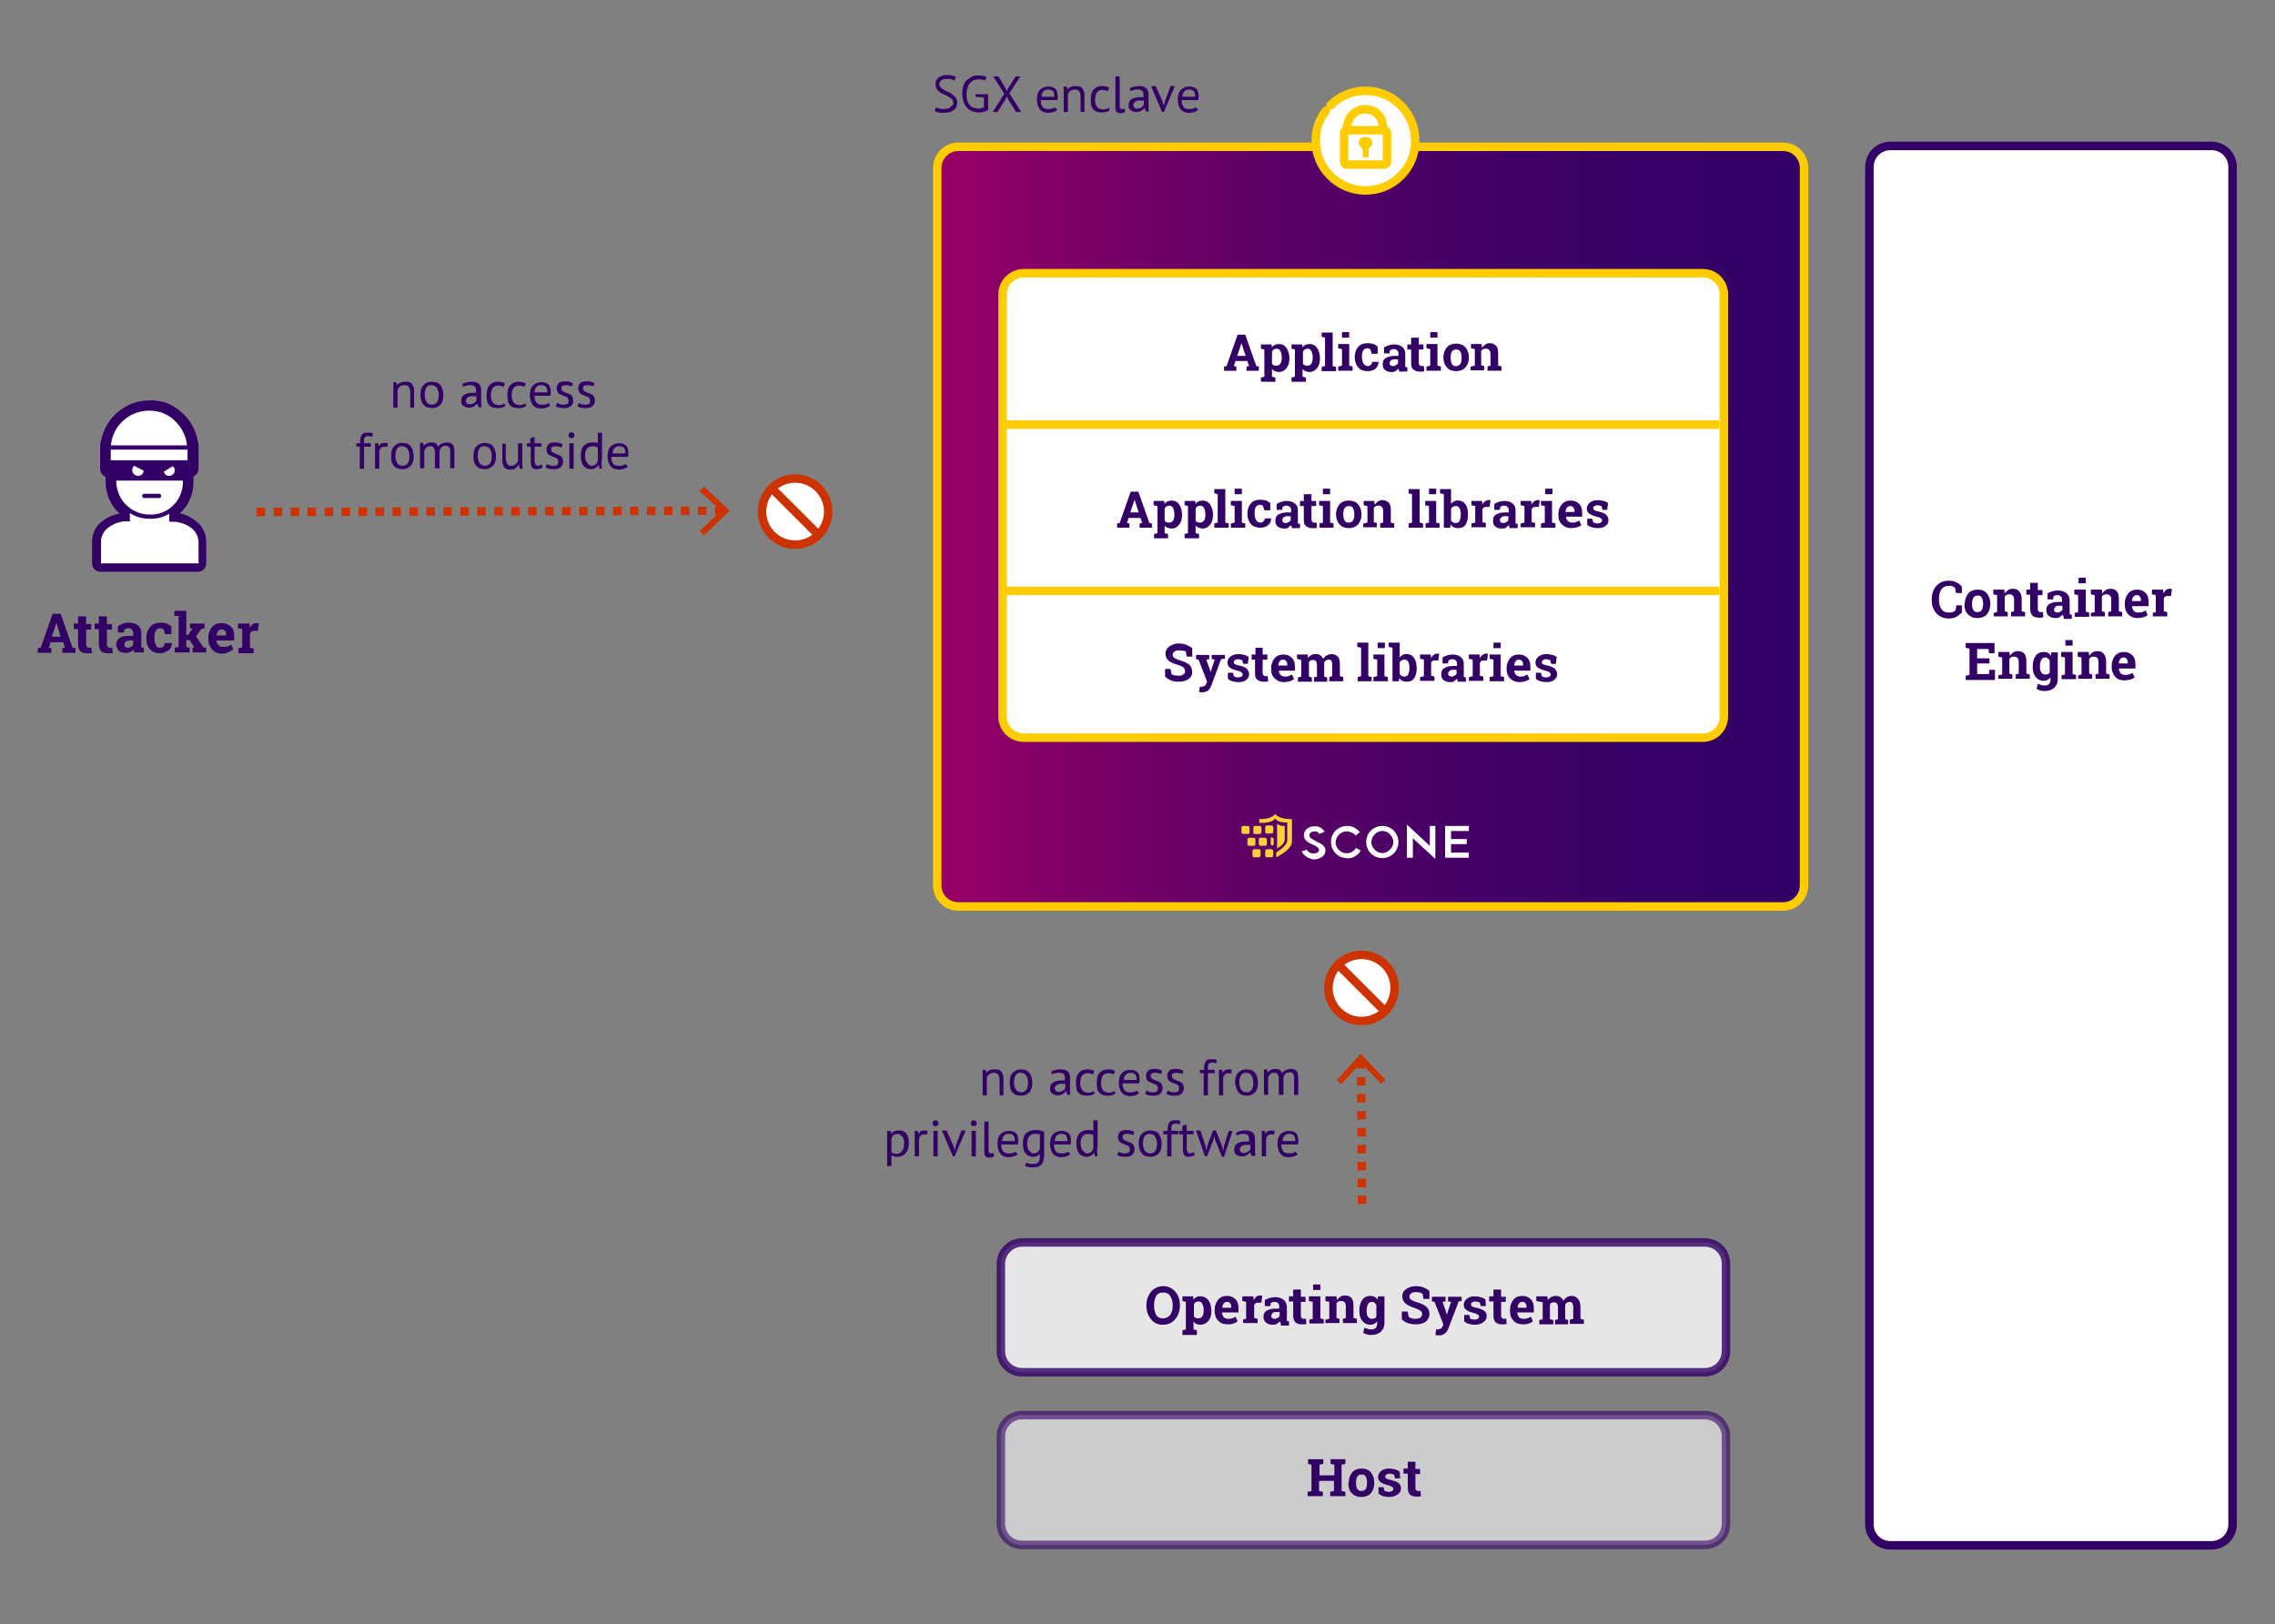<?xml version="1.0" encoding="utf-8"?>
<!-- Generator: Adobe Illustrator 24.0.0, SVG Export Plug-In . SVG Version: 6.00 Build 0)  -->
<svg version="1.1" id="Ebene_1" xmlns="http://www.w3.org/2000/svg" xmlns:xlink="http://www.w3.org/1999/xlink" x="0px" y="0px"
	 viewBox="0 0 536.2 382.9" style="enable-background:new 0 0 536.2 382.9;" xml:space="preserve">
<rect x="0" y="0" width="536.2" height="382.9" fill="#808080" stroke="none"/>
<style type="text/css">
	.st0{enable-background:new    ;}
	.st1{fill:#330066;}
	.st2{fill:#FFFFFF;stroke:#FFCC00;stroke-width:2;stroke-miterlimit:10;}
	.st3{fill:url(#SVGID_1_);stroke:#FFCC00;stroke-width:2;stroke-miterlimit:10;}
	.st4{fill:#FFFFFF;stroke:#FFCC00;stroke-width:2;stroke-linecap:round;stroke-linejoin:round;}
	.st5{fill:none;stroke:#FFCC00;stroke-width:2;stroke-linecap:round;stroke-linejoin:round;}
	.st6{fill:#FFCC00;}
	.st7{clip-path:url(#SVGID_3_);}
	.st8{clip-path:url(#SVGID_5_);}
	.st9{fill:#FFD138;}
	.st10{fill:#FDFEFF;}
	.st11{fill:none;stroke:#FFCC00;stroke-width:2;stroke-miterlimit:10;}
	.st12{fill:#FFFFFF;stroke:#330066;stroke-width:2;stroke-linecap:round;stroke-linejoin:round;}
	
		.st13{opacity:0.8;fill:#FFFFFF;stroke:#330066;stroke-width:2;stroke-linecap:round;stroke-linejoin:round;enable-background:new    ;}
	
		.st14{opacity:0.6;fill:#FFFFFF;stroke:#330066;stroke-width:2;stroke-linecap:round;stroke-linejoin:round;enable-background:new    ;}
	.st15{fill:none;stroke:#CC3300;stroke-width:2;stroke-miterlimit:10;stroke-dasharray:2,2;}
	.st16{fill:#CC3300;}
	.st17{fill:#FFFFFF;stroke:#CC3300;stroke-width:2;stroke-miterlimit:10;}
	.st18{fill:none;stroke:#CC3300;stroke-width:2;stroke-miterlimit:10;}
	.st19{fill:#FFFFFF;}
	.st20{fill:none;stroke:#330066;stroke-linejoin:round;}
	.st21{fill:none;stroke:#330066;stroke-linecap:round;stroke-linejoin:round;}
</style>
<g id="Ebene_2_1_">
	<g class="st0">
		<path class="st1" d="M224.7,24.2c0-0.3-0.1-0.6-0.3-0.8c-0.2-0.2-0.5-0.4-0.8-0.6c-0.3-0.2-0.6-0.3-1-0.5c-0.4-0.1-0.7-0.3-1-0.5
			c-0.3-0.2-0.6-0.5-0.8-0.8c-0.2-0.3-0.3-0.7-0.3-1.1c0-0.7,0.2-1.2,0.7-1.6s1.1-0.6,1.9-0.6c0.5,0,0.9,0,1.3,0.1
			c0.4,0.1,0.7,0.2,0.9,0.3l-0.3,0.9c-0.2-0.1-0.5-0.2-0.8-0.3c-0.4-0.1-0.8-0.1-1.2-0.1c-0.5,0-0.9,0.1-1.2,0.4
			c-0.3,0.2-0.4,0.5-0.4,0.8c0,0.3,0.1,0.6,0.3,0.8c0.2,0.2,0.5,0.4,0.8,0.6c0.3,0.2,0.6,0.3,1,0.5s0.7,0.3,1,0.6
			c0.3,0.2,0.6,0.5,0.8,0.8c0.2,0.3,0.3,0.7,0.3,1.1c0,0.4-0.1,0.7-0.2,1c-0.1,0.3-0.3,0.5-0.6,0.7s-0.5,0.4-0.9,0.5
			c-0.4,0.1-0.8,0.2-1.2,0.2c-0.6,0-1.1,0-1.5-0.1s-0.7-0.2-0.9-0.3l0.3-0.9c0.2,0.1,0.5,0.2,0.8,0.3c0.4,0.1,0.8,0.1,1.2,0.1
			c0.3,0,0.5,0,0.7-0.1c0.2-0.1,0.4-0.1,0.6-0.3c0.2-0.1,0.3-0.3,0.4-0.4C224.7,24.7,224.7,24.5,224.7,24.2z"/>
		<path class="st1" d="M230.1,22.2h2.8v3.7c-0.1,0.1-0.3,0.2-0.5,0.3s-0.4,0.1-0.6,0.2c-0.2,0.1-0.4,0.1-0.6,0.1c-0.2,0-0.4,0-0.6,0
			c-0.5,0-1-0.1-1.5-0.3s-0.8-0.4-1.2-0.8c-0.3-0.4-0.6-0.8-0.8-1.4c-0.2-0.5-0.3-1.2-0.3-1.9c0-0.8,0.1-1.4,0.3-2
			c0.2-0.6,0.5-1,0.9-1.3c0.4-0.3,0.8-0.6,1.2-0.8c0.4-0.2,0.9-0.2,1.3-0.2c0.5,0,0.9,0,1.2,0.1s0.6,0.1,0.8,0.2l-0.3,0.9
			c-0.4-0.2-0.9-0.3-1.6-0.3c-0.3,0-0.7,0.1-1,0.2c-0.3,0.1-0.6,0.3-0.9,0.6c-0.3,0.3-0.5,0.6-0.6,1.1c-0.2,0.4-0.3,1-0.3,1.6
			c0,0.6,0.1,1.1,0.2,1.5c0.1,0.4,0.3,0.8,0.6,1.1c0.2,0.3,0.5,0.5,0.9,0.6c0.3,0.1,0.7,0.2,1.1,0.2c0.5,0,0.9-0.1,1.3-0.3V23
			l-2-0.2V22.2z"/>
	</g>
	<g class="st0">
		<path class="st1" d="M236.7,22.1l-2.6-4.1h1.2l1.7,2.8l0.3,0.7l0.3-0.7l1.8-2.8h1.1l-2.6,4l2.8,4.4h-1.2l-1.9-3l-0.3-0.7l-0.3,0.7
			l-1.9,3h-1.1L236.7,22.1z"/>
	</g>
	<g class="st0">
		<path class="st1" d="M249.2,25.9c-0.2,0.2-0.5,0.3-0.9,0.5c-0.4,0.1-0.8,0.2-1.2,0.2c-0.5,0-0.9-0.1-1.2-0.2
			c-0.3-0.1-0.6-0.4-0.8-0.6c-0.2-0.3-0.4-0.6-0.5-1c-0.1-0.4-0.2-0.8-0.2-1.3c0-1,0.2-1.8,0.7-2.3s1.1-0.8,2-0.8
			c0.3,0,0.5,0,0.8,0.1c0.3,0.1,0.5,0.2,0.7,0.3c0.2,0.2,0.4,0.4,0.5,0.7c0.1,0.3,0.2,0.7,0.2,1.2c0,0.3,0,0.6-0.1,0.9h-3.9
			c0,0.4,0,0.7,0.1,0.9c0.1,0.3,0.2,0.5,0.3,0.7c0.2,0.2,0.4,0.3,0.6,0.4c0.2,0.1,0.5,0.1,0.9,0.1c0.3,0,0.5,0,0.8-0.1
			s0.5-0.2,0.6-0.3L249.2,25.9z M247.1,21.1c-0.5,0-0.9,0.1-1.1,0.4c-0.3,0.2-0.5,0.7-0.5,1.3h3c0-0.6-0.1-1-0.3-1.3
			C247.9,21.2,247.5,21.1,247.1,21.1z"/>
		<path class="st1" d="M254.7,26.4V23c0-0.6-0.1-1.1-0.3-1.4c-0.2-0.3-0.5-0.5-1-0.5c-0.4,0-0.8,0.1-1.1,0.3
			c-0.3,0.2-0.5,0.5-0.6,0.9v4.1h-1v-6h0.7l0.2,0.7h0c0.2-0.3,0.4-0.5,0.8-0.6c0.3-0.2,0.7-0.2,1.2-0.2c0.3,0,0.6,0,0.9,0.1
			c0.2,0.1,0.5,0.2,0.6,0.4s0.3,0.5,0.4,0.8c0.1,0.3,0.1,0.7,0.1,1.2v3.6H254.7z"/>
		<path class="st1" d="M261.5,26c-0.2,0.2-0.5,0.3-0.9,0.4c-0.3,0.1-0.7,0.1-1,0.1c-0.5,0-0.9-0.1-1.2-0.2c-0.3-0.1-0.6-0.4-0.8-0.6
			c-0.2-0.3-0.4-0.6-0.4-1c-0.1-0.4-0.1-0.8-0.1-1.3c0-1,0.2-1.8,0.7-2.3c0.4-0.5,1.1-0.8,1.9-0.8c0.4,0,0.7,0,1,0.1
			c0.3,0.1,0.5,0.1,0.7,0.3l-0.3,0.8c-0.2-0.1-0.4-0.2-0.6-0.2c-0.2-0.1-0.5-0.1-0.7-0.1c-1.1,0-1.7,0.8-1.7,2.3
			c0,0.3,0,0.6,0.1,0.9s0.2,0.5,0.3,0.7c0.1,0.2,0.3,0.4,0.6,0.5s0.5,0.2,0.8,0.2c0.3,0,0.5,0,0.8-0.1s0.4-0.2,0.6-0.3L261.5,26z"/>
		<path class="st1" d="M263.9,24.9c0,0.3,0,0.5,0.1,0.6c0.1,0.1,0.2,0.2,0.4,0.2c0.1,0,0.2,0,0.3,0c0.1,0,0.3-0.1,0.4-0.1l0.1,0.8
			c-0.1,0.1-0.3,0.1-0.5,0.2s-0.4,0.1-0.6,0.1c-0.4,0-0.7-0.1-0.9-0.3s-0.3-0.5-0.3-1V18h1V24.9z"/>
		<path class="st1" d="M266.3,20.8c0.3-0.2,0.7-0.3,1.1-0.4c0.4-0.1,0.8-0.1,1.3-0.1c0.4,0,0.8,0.1,1,0.2s0.4,0.3,0.6,0.4
			c0.1,0.2,0.2,0.4,0.3,0.6c0,0.2,0.1,0.4,0.1,0.6c0,0.5,0,0.9,0,1.4c0,0.5,0,0.9,0,1.3c0,0.3,0,0.6,0,0.8c0,0.3,0.1,0.5,0.1,0.7
			h-0.7l-0.3-0.8h-0.1c-0.1,0.1-0.2,0.2-0.3,0.3c-0.1,0.1-0.2,0.2-0.4,0.3c-0.2,0.1-0.3,0.2-0.5,0.2c-0.2,0.1-0.4,0.1-0.7,0.1
			c-0.3,0-0.5,0-0.7-0.1c-0.2-0.1-0.4-0.2-0.6-0.3c-0.2-0.1-0.3-0.3-0.4-0.5c-0.1-0.2-0.1-0.4-0.1-0.7c0-0.4,0.1-0.6,0.2-0.9
			c0.1-0.2,0.3-0.4,0.6-0.6c0.3-0.1,0.6-0.2,0.9-0.3c0.4-0.1,0.8-0.1,1.2-0.1c0.1,0,0.2,0,0.3,0c0.1,0,0.2,0,0.3,0
			c0-0.2,0-0.5,0-0.6c0-0.4-0.1-0.7-0.3-0.9s-0.5-0.3-1-0.3c-0.1,0-0.3,0-0.4,0c-0.2,0-0.3,0-0.5,0.1s-0.3,0.1-0.5,0.1
			s-0.3,0.1-0.4,0.2L266.3,20.8z M268,25.6c0.2,0,0.4,0,0.6-0.1c0.2-0.1,0.3-0.1,0.5-0.2c0.1-0.1,0.2-0.2,0.3-0.3
			c0.1-0.1,0.1-0.2,0.2-0.3v-1c-0.1,0-0.2,0-0.3,0s-0.2,0-0.3,0c-0.2,0-0.5,0-0.7,0c-0.2,0-0.4,0.1-0.6,0.2
			c-0.2,0.1-0.3,0.2-0.4,0.3s-0.2,0.3-0.2,0.5c0,0.3,0.1,0.5,0.3,0.7C267.4,25.5,267.7,25.6,268,25.6z"/>
	</g>
	<g class="st0">
		<path class="st1" d="M274,23.9l0.3,1.1h0l0.3-1.2l1.3-3.5h1l-2.6,6.1h-0.4l-2.6-6.1h1.1L274,23.9z"/>
	</g>
	<g class="st0">
		<path class="st1" d="M282.4,25.9c-0.2,0.2-0.5,0.3-0.9,0.5c-0.4,0.1-0.8,0.2-1.2,0.2c-0.5,0-0.9-0.1-1.2-0.2
			c-0.3-0.1-0.6-0.4-0.8-0.6c-0.2-0.3-0.4-0.6-0.5-1s-0.2-0.8-0.2-1.3c0-1,0.2-1.8,0.7-2.3s1.1-0.8,2-0.8c0.3,0,0.5,0,0.8,0.1
			c0.3,0.1,0.5,0.2,0.7,0.3s0.4,0.4,0.5,0.7c0.1,0.3,0.2,0.7,0.2,1.2c0,0.3,0,0.6-0.1,0.9h-3.9c0,0.4,0,0.7,0.1,0.9
			c0.1,0.3,0.2,0.5,0.3,0.7c0.2,0.2,0.3,0.3,0.6,0.4c0.2,0.1,0.5,0.1,0.9,0.1c0.3,0,0.5,0,0.8-0.1c0.3-0.1,0.5-0.2,0.6-0.3
			L282.4,25.9z M280.3,21.1c-0.5,0-0.9,0.1-1.1,0.4c-0.3,0.2-0.5,0.7-0.5,1.3h3c0-0.6-0.1-1-0.3-1.3C281,21.2,280.7,21.1,280.3,21.1
			z"/>
	</g>
	<path class="st2" d="M241.3,66.1h160c2.8,0,5,2.2,5,5v98.4c0,2.8-2.2,5-5,5h-160c-2.8,0-5-2.2-5-5V71.1
		C236.3,68.4,238.6,66.1,241.3,66.1z"/>
	
		<linearGradient id="SVGID_1_" gradientUnits="userSpaceOnUse" x1="220.9" y1="259.815" x2="425.16" y2="259.815" gradientTransform="matrix(1 0 0 -1 0 384)">
		<stop  offset="0" style="stop-color:#990066"/>
		<stop  offset="0.19" style="stop-color:#780066"/>
		<stop  offset="0.4" style="stop-color:#5A0066"/>
		<stop  offset="0.61" style="stop-color:#440066"/>
		<stop  offset="0.81" style="stop-color:#370066"/>
		<stop  offset="1" style="stop-color:#330066"/>
	</linearGradient>
	<path class="st3" d="M225.9,34.6h194.3c2.8,0,5,2.2,5,5v169.1c0,2.8-2.2,5-5,5H225.9c-2.8,0-5-2.2-5-5V39.6
		C220.9,36.9,223.1,34.6,225.9,34.6z"/>
	<path class="st4" d="M313.6,24.8c4.6-4.6,12.1-4.5,16.6,0.1s4.5,12.1-0.1,16.6c-4.6,4.6-12.1,4.5-16.6-0.1
		c-2.2-2.2-3.4-5.1-3.4-8.2c0-2.6,0.8-5.1,2.4-7.1"/>
	<path class="st5" d="M321.9,38.8h-4.3c-0.6,0-0.8-0.2-0.8-0.8v-6.5c0-0.6,0.2-0.8,0.8-0.8h8.5c0.5,0,0.8,0.2,0.8,0.8V38
		c0,0.5-0.2,0.8-0.8,0.8C324.7,38.8,323.3,38.8,321.9,38.8z"/>
	<path class="st5" d="M317.5,30.2c0-1.8,1-3.4,2.6-4.1c2.1-0.9,4.6,0,5.5,2.1c0.1,0.2,0.2,0.5,0.2,0.7c0.1,0.4,0.1,0.8,0.2,1.2"/>
	<path class="st6" d="M321.2,36L321.2,36v0.9c0,0.2,0.1,0.2,0.3,0.2h0.8c0.2,0,0.3-0.1,0.3-0.3v-1.6c0-0.2,0.1-0.3,0.2-0.4
		c0.5-0.3,0.8-0.9,0.6-1.5c-0.2-0.6-0.8-1-1.5-1c-0.7-0.1-1.3,0.3-1.6,0.9c-0.2,0.6,0,1.2,0.5,1.5c0.2,0.1,0.3,0.3,0.3,0.5
		C321.2,35.5,321.2,35.8,321.2,36z"/>
	<g id="Scone_logo_white">
		<g>
			<defs>
				<rect id="SVGID_2_" x="292.6" y="192" width="53.6" height="10.5"/>
			</defs>
			<clipPath id="SVGID_3_">
				<use xlink:href="#SVGID_2_"  style="overflow:visible;"/>
			</clipPath>
			<g class="st7">
				<g>
					<defs>
						<rect id="SVGID_4_" x="292.6" y="192" width="53.6" height="10.5"/>
					</defs>
					<clipPath id="SVGID_5_">
						<use xlink:href="#SVGID_4_"  style="overflow:visible;"/>
					</clipPath>
					<g class="st8">
						<path class="st9" d="M299.7,194.6h-1.1c-0.2,0-0.4,0.2-0.4,0.4v1.1c0,0.2,0.2,0.4,0.4,0.4l0,0h1.1c0.2,0,0.4-0.2,0.4-0.4v-1.1
							C300.1,194.8,299.9,194.6,299.7,194.6 M295.8,196.6h1.1c0.2,0,0.4-0.2,0.4-0.4l0,0v-1.1c0-0.2-0.2-0.4-0.4-0.4h-1.1
							c-0.2,0-0.4,0.2-0.4,0.4v1.1C295.3,196.4,295.5,196.6,295.8,196.6 M294.5,196.2v-1.1c0-0.2-0.2-0.4-0.4-0.4H293
							c-0.2,0-0.4,0.2-0.4,0.4v1.1c0,0.2,0.2,0.4,0.4,0.4h1.1C294.4,196.6,294.6,196.4,294.5,196.2 M299.8,197.4
							c-0.2,0-0.3,0.1-0.3,0.3v1.3c0,0.2,0.2,0.3,0.4,0.3c0.1,0,0.2-0.1,0.3-0.3v-1.3C300.1,197.6,300,197.5,299.8,197.4
							C299.8,197.4,299.8,197.4,299.8,197.4 M296.7,197.9v1.1c0,0.2,0.2,0.4,0.4,0.4h1.1c0.2,0,0.4-0.2,0.4-0.4v-1.1
							c0-0.2-0.2-0.4-0.4-0.4h-1.1C296.9,197.4,296.7,197.6,296.7,197.9 M295.9,199v-1.1c0-0.2-0.2-0.4-0.4-0.4h-1.1
							c-0.2,0-0.4,0.2-0.4,0.4v1.1c0,0.2,0.2,0.4,0.4,0.4h1.1C295.7,199.4,295.9,199.2,295.9,199 M299.7,200.2h-1.1
							c-0.2,0-0.4,0.2-0.4,0.4v1.1c0,0.2,0.2,0.4,0.4,0.4h1.1c0.2,0,0.4-0.2,0.4-0.4v-1.1C300.1,200.4,299.9,200.2,299.7,200.2
							 M296.7,200.2h-1.1c-0.2,0-0.4,0.2-0.4,0.4v1.1c0,0.2,0.2,0.4,0.4,0.4h1.1c0.2,0,0.4-0.2,0.4-0.4v-1.1
							C297.2,200.4,297,200.2,296.7,200.2"/>
						<path class="st9" d="M301,194.2c0.5,0.4,1.1,0.6,1.8,0.5c0,0,0,0.1,0,0.1v3.1c0,1.2-1.5,1.9-1.8,2.1c0,0,0,0,0,0L301,194.2
							C300.9,194.2,300.9,194.2,301,194.2"/>
						<path class="st9" d="M297.6,194c2.4-0.1,2.8-0.9,2.8-0.9c0,0,0.1-0.1,0.1-0.1c0,0,0.1,0,0.1,0s0.4,0.9,2.7,0.9
							c0.1,0,0.1,0,0.1,0.1v4.1c0,1.3-2.5,2.8-2.5,2.8c0,0-0.1,0.1-0.1,0.1v1c0,0,0.1,0.1,0.2,0c0.9-0.5,3.5-1.9,3.5-3.6v-5.2
							c0-0.1-0.1-0.1-0.2-0.1c-3,0-3.6-1.1-3.6-1.1s-0.1,0-0.2,0s-0.1,0-0.1,0s-0.5,1.1-3.5,1.1c-0.1,0-0.1,0-0.1,0.1v0.6
							c0,0,0,0.2,0.1,0.2S297.6,193.9,297.6,194"/>
						<path class="st10" d="M306.8,200.7l1.2-0.4c0.3,0.6,0.9,0.9,1.6,0.9c0.3,0,0.6-0.1,0.9-0.2c0.2-0.1,0.4-0.4,0.4-0.6
							c0-0.6-0.9-1-1.5-1.3l0,0c-0.5-0.2-1-0.4-1.4-0.8c-0.4-0.3-0.7-0.9-0.7-1.4c0-0.6,0.3-1.1,0.7-1.5c0.5-0.4,1.1-0.6,1.8-0.6
							c1-0.1,1.9,0.4,2.4,1.3l-1.3,0.5c-0.1-0.2-0.2-0.4-0.4-0.5c-0.2-0.1-0.5-0.1-0.7-0.1c-0.7,0-1.2,0.4-1.2,0.9
							c0,0.3,0.2,0.6,0.5,0.8c0.3,0.2,0.7,0.4,1.1,0.6l0.1,0.1c0.9,0.4,2.1,0.9,2.1,2.1c0,0.6-0.3,1.2-0.8,1.5
							c-0.6,0.4-1.3,0.6-2,0.6C308.4,202.4,307.3,201.8,306.8,200.7"/>
						<path class="st10" d="M317.5,202.3c-0.5,0-1-0.1-1.5-0.3c-0.9-0.4-1.6-1.1-2-2c-0.4-1-0.4-2,0-3c0.2-0.5,0.5-0.9,0.8-1.2
							c0.3-0.3,0.7-0.6,1.2-0.8c0.5-0.2,1-0.3,1.5-0.3c0.6,0,1.2,0.1,1.7,0.4c0.5,0.3,1,0.6,1.3,1.1l-1,0.8
							c-0.2-0.3-0.5-0.6-0.9-0.7c-0.4-0.2-0.8-0.3-1.2-0.3c-1.4,0-2.6,1.2-2.6,2.6c0,0.7,0.3,1.3,0.8,1.8c0.8,0.8,2.1,1,3.1,0.4
							c0.4-0.2,0.7-0.6,0.9-0.9l1.1,0.6c-0.3,0.6-0.8,1.1-1.4,1.4C318.9,202.2,318.2,202.4,317.5,202.3"/>
						<path class="st10" d="M325.8,202.3c-0.5,0-1-0.1-1.5-0.3c-0.5-0.2-0.9-0.5-1.2-0.8c-0.7-0.7-1.1-1.7-1.1-2.7
							c0-0.5,0.1-1,0.3-1.5c0.2-0.5,0.5-0.9,0.8-1.2c0.7-0.7,1.7-1.1,2.7-1.1c0.5,0,1,0.1,1.5,0.3c0.5,0.2,0.9,0.5,1.2,0.8
							c0.3,0.4,0.6,0.8,0.8,1.2c0.4,1,0.4,2,0,3c-0.2,0.4-0.5,0.9-0.8,1.2c-0.3,0.3-0.8,0.6-1.2,0.8
							C326.8,202.2,326.3,202.3,325.8,202.3 M325.8,195.9c-0.7,0-1.3,0.3-1.8,0.8c-0.5,0.5-0.7,1.1-0.8,1.8c0,0.7,0.3,1.3,0.8,1.8
							c0.5,0.5,1.1,0.8,1.8,0.8c0.7,0,1.3-0.3,1.8-0.8c0.5-0.5,0.8-1.1,0.8-1.8c0-0.7-0.3-1.3-0.8-1.8
							C327.2,196.2,326.5,195.9,325.8,195.9"/>
						<polygon class="st10" points="338.3,194.7 338.3,202.5 333,197.6 333,202.2 331.6,202.2 331.6,194.4 337,199.4 337,194.7 
													"/>
						<polygon class="st10" points="342,195.9 342,197.8 345.7,197.8 345.7,199 342,199 342,201 346.2,201 346.2,202.2 340.6,202.2 
							340.6,194.7 346.2,194.7 346.2,195.9 342,195.9 						"/>
					</g>
				</g>
			</g>
		</g>
	</g>
	<path class="st2" d="M241.3,64.4h160c2.8,0,5,2.2,5,5v99.5c0,2.8-2.2,5-5,5h-160c-2.8,0-5-2.2-5-5V69.4
		C236.3,66.6,238.6,64.4,241.3,64.4z"/>
	<g class="st0">
		<path class="st1" d="M281,154.8h-1.3l-0.2-1.2c-0.1-0.1-0.4-0.2-0.7-0.2s-0.6-0.1-0.9-0.1c-0.5,0-0.8,0.1-1.1,0.3
			s-0.4,0.5-0.4,0.8c0,0.3,0.1,0.5,0.4,0.7s0.7,0.4,1.4,0.6c0.9,0.3,1.7,0.6,2.1,1s0.7,1,0.7,1.7c0,0.7-0.3,1.3-0.9,1.7
			s-1.3,0.6-2.3,0.6c-0.7,0-1.3-0.1-1.8-0.3s-1-0.5-1.4-0.9v-1.8h1.3l0.2,1.2c0.2,0.1,0.4,0.3,0.7,0.3s0.6,0.1,1,0.1
			c0.5,0,0.8-0.1,1.1-0.3s0.4-0.4,0.4-0.8c0-0.3-0.1-0.6-0.3-0.8s-0.6-0.4-1.2-0.6c-1-0.3-1.8-0.6-2.3-1s-0.8-1-0.8-1.7
			c0-0.7,0.3-1.3,0.9-1.7s1.3-0.7,2.2-0.7c0.7,0,1.3,0.1,1.8,0.3s1,0.5,1.4,0.8V154.8z"/>
		<path class="st1" d="M288.4,155.3l-0.6,0.1l-2.3,6.2c-0.2,0.5-0.4,0.8-0.7,1.1s-0.8,0.5-1.4,0.5c-0.1,0-0.3,0-0.4,0
			s-0.3-0.1-0.4-0.1l0.2-1.2c0.1,0,0.1,0,0.2,0s0.1,0,0.2,0c0.3,0,0.5-0.1,0.7-0.2s0.3-0.3,0.4-0.5l0.2-0.5l-2-5.2l-0.6-0.1v-1h3.1
			v1l-0.7,0.1l0.9,2.5l0.1,0.5l0,0l1-3l-0.7-0.1v-1h3.1V155.3z"/>
		<path class="st1" d="M294.1,156.5h-1.1l-0.2-0.8c-0.1-0.1-0.3-0.2-0.4-0.2s-0.4-0.1-0.6-0.1c-0.3,0-0.5,0.1-0.7,0.2
			s-0.3,0.3-0.3,0.5c0,0.2,0.1,0.4,0.3,0.5s0.5,0.2,1,0.3c0.8,0.2,1.4,0.4,1.7,0.7s0.6,0.7,0.6,1.3c0,0.6-0.2,1-0.7,1.4
			s-1.1,0.5-1.9,0.5c-0.5,0-0.9-0.1-1.3-0.2s-0.8-0.3-1.1-0.6l0-1.4h1.2l0.2,0.8c0.1,0.1,0.2,0.1,0.4,0.2s0.4,0.1,0.6,0.1
			c0.3,0,0.6-0.1,0.8-0.2s0.3-0.3,0.3-0.5c0-0.2-0.1-0.3-0.3-0.5s-0.5-0.3-1-0.4c-0.7-0.2-1.3-0.4-1.7-0.7s-0.6-0.7-0.6-1.2
			c0-0.5,0.2-1,0.7-1.4s1.1-0.6,1.9-0.6c0.5,0,1,0.1,1.4,0.2s0.8,0.3,1,0.5L294.1,156.5z"/>
		<path class="st1" d="M297.6,152.7v1.6h1.1v1.2h-1.1v3.2c0,0.2,0.1,0.4,0.2,0.5s0.2,0.2,0.4,0.2c0.1,0,0.2,0,0.3,0s0.2,0,0.3,0
			l0.1,1.2c-0.2,0.1-0.4,0.1-0.6,0.1s-0.4,0-0.6,0c-0.6,0-1-0.2-1.4-0.5s-0.5-0.8-0.5-1.5v-3.2H295v-1.2h0.9v-1.6H297.6z"/>
		<path class="st1" d="M302.6,160.8c-0.9,0-1.6-0.3-2.2-0.9s-0.8-1.3-0.8-2.2v-0.2c0-0.9,0.3-1.7,0.8-2.3s1.2-0.9,2.1-0.9
			c0.9,0,1.5,0.3,2,0.8s0.7,1.2,0.7,2.1v0.9h-3.8l0,0c0,0.4,0.2,0.8,0.4,1s0.6,0.4,1,0.4c0.4,0,0.7,0,0.9-0.1s0.5-0.2,0.8-0.4
			l0.5,1.1c-0.3,0.2-0.6,0.4-1,0.5S303.1,160.8,302.6,160.8z M302.4,155.5c-0.3,0-0.6,0.1-0.8,0.4s-0.3,0.6-0.3,1l0,0h2.1v-0.2
			c0-0.4-0.1-0.7-0.3-0.9S302.8,155.5,302.4,155.5z"/>
		<path class="st1" d="M305.7,155.3v-1h2.5l0.1,0.8c0.2-0.3,0.5-0.5,0.8-0.7s0.7-0.2,1.1-0.2c0.4,0,0.8,0.1,1,0.3s0.5,0.5,0.7,0.8
			c0.2-0.3,0.4-0.6,0.8-0.8s0.7-0.3,1.1-0.3c0.6,0,1.1,0.2,1.5,0.6s0.5,1.1,0.5,2v2.6l0.8,0.2v1h-3.3v-1l0.7-0.2v-2.6
			c0-0.5-0.1-0.8-0.2-1s-0.4-0.3-0.7-0.3c-0.2,0-0.5,0.1-0.6,0.2s-0.3,0.3-0.4,0.4c0,0.1,0,0.1,0,0.2s0,0.1,0,0.2v3l0.7,0.2v1h-3.1
			v-1l0.7-0.2v-2.6c0-0.5-0.1-0.8-0.2-1s-0.4-0.3-0.7-0.3c-0.2,0-0.4,0-0.6,0.1s-0.3,0.2-0.4,0.4v3.4l0.7,0.2v1h-3.3v-1l0.8-0.2
			v-3.9L305.7,155.3z"/>
		<path class="st1" d="M319.9,152.5v-1h2.6v7.9l0.8,0.2v1H320v-1l0.8-0.2v-6.7L319.9,152.5z"/>
		<path class="st1" d="M323.8,159.6l0.8-0.2v-3.9l-0.9-0.2v-1h2.6v5.1l0.8,0.2v1h-3.4V159.6z M326.4,152.8h-1.7v-1.3h1.7V152.8z"/>
		<path class="st1" d="M333.9,157.6c0,0.9-0.2,1.7-0.6,2.3s-1,0.8-1.8,0.8c-0.4,0-0.7-0.1-1-0.2s-0.5-0.4-0.7-0.7l-0.1,0.8h-1.5
			v-7.9l-0.9-0.2v-1h2.6v3.5c0.2-0.3,0.4-0.4,0.7-0.6s0.5-0.2,0.9-0.2c0.8,0,1.4,0.3,1.8,0.9s0.6,1.4,0.6,2.4V157.6z M332.2,157.5
			c0-0.6-0.1-1.1-0.3-1.5s-0.5-0.5-0.9-0.5c-0.3,0-0.5,0.1-0.7,0.2s-0.3,0.3-0.4,0.5v2.7c0.1,0.2,0.3,0.3,0.4,0.4s0.4,0.2,0.7,0.2
			c0.4,0,0.8-0.2,0.9-0.5s0.3-0.8,0.3-1.3V157.5z"/>
	</g>
	<g class="st0">
		<path class="st1" d="M334.8,159.6l0.8-0.2v-3.9l-0.9-0.2v-1h2.5l0.1,0.9c0.1-0.3,0.3-0.6,0.6-0.8s0.5-0.3,0.8-0.3
			c0.1,0,0.2,0,0.3,0s0.2,0,0.2,0l-0.2,1.6l-0.7,0c-0.3,0-0.5,0-0.6,0.1s-0.3,0.2-0.4,0.4v3.1l0.8,0.2v1h-3.4V159.6z"/>
	</g>
	<g class="st0">
		<path class="st1" d="M343.6,160.6c0-0.1-0.1-0.2-0.1-0.3s-0.1-0.2-0.1-0.3c-0.2,0.2-0.5,0.4-0.7,0.6s-0.6,0.2-1,0.2
			c-0.6,0-1.1-0.2-1.5-0.5s-0.5-0.8-0.5-1.4c0-0.6,0.2-1.1,0.7-1.4s1.2-0.5,2.1-0.5h0.9v-0.6c0-0.3-0.1-0.5-0.3-0.7
			s-0.4-0.3-0.8-0.3c-0.2,0-0.4,0-0.5,0.1s-0.3,0.1-0.4,0.2l-0.1,0.7H340l0-1.4c0.3-0.2,0.7-0.4,1.1-0.5s0.8-0.2,1.3-0.2
			c0.8,0,1.4,0.2,1.9,0.6s0.7,0.9,0.7,1.6v2.6c0,0.1,0,0.2,0,0.3s0,0.2,0,0.2l0.5,0.1v1H343.6z M342.1,159.5c0.3,0,0.5-0.1,0.7-0.2
			s0.4-0.3,0.5-0.4v-1h-0.9c-0.4,0-0.6,0.1-0.8,0.3s-0.3,0.4-0.3,0.6c0,0.2,0.1,0.4,0.2,0.5S341.9,159.5,342.1,159.5z"/>
		<path class="st1" d="M346.3,159.6l0.8-0.2v-3.9l-0.9-0.2v-1h2.5l0.1,0.9c0.1-0.3,0.3-0.6,0.6-0.8s0.5-0.3,0.8-0.3
			c0.1,0,0.2,0,0.3,0s0.2,0,0.2,0l-0.2,1.6l-0.7,0c-0.3,0-0.5,0-0.6,0.1s-0.3,0.2-0.4,0.4v3.1l0.8,0.2v1h-3.4V159.6z"/>
		<path class="st1" d="M351.2,159.6l0.8-0.2v-3.9l-0.9-0.2v-1h2.6v5.1l0.8,0.2v1h-3.4V159.6z M353.7,152.8H352v-1.3h1.7V152.8z"/>
		<path class="st1" d="M358.1,160.8c-0.9,0-1.6-0.3-2.2-0.9s-0.8-1.3-0.8-2.2v-0.2c0-0.9,0.3-1.7,0.8-2.3s1.2-0.9,2.1-0.9
			c0.9,0,1.5,0.3,2,0.8s0.7,1.2,0.7,2.1v0.9h-3.8l0,0c0,0.4,0.2,0.8,0.4,1s0.6,0.4,1,0.4c0.4,0,0.7,0,0.9-0.1s0.5-0.2,0.8-0.4
			l0.5,1.1c-0.3,0.2-0.6,0.4-1,0.5S358.6,160.8,358.1,160.8z M358,155.5c-0.3,0-0.6,0.1-0.8,0.4s-0.3,0.6-0.3,1l0,0h2.1v-0.2
			c0-0.4-0.1-0.7-0.3-0.9S358.3,155.5,358,155.5z"/>
		<path class="st1" d="M366.7,156.5h-1.1l-0.2-0.8c-0.1-0.1-0.3-0.2-0.4-0.2s-0.4-0.1-0.6-0.1c-0.3,0-0.5,0.1-0.7,0.2
			s-0.3,0.3-0.3,0.5c0,0.2,0.1,0.4,0.3,0.5s0.5,0.2,1,0.3c0.8,0.2,1.4,0.4,1.7,0.7s0.6,0.7,0.6,1.3c0,0.6-0.2,1-0.7,1.4
			s-1.1,0.5-1.9,0.5c-0.5,0-0.9-0.1-1.3-0.2s-0.8-0.3-1.1-0.6l0-1.4h1.2l0.2,0.8c0.1,0.1,0.2,0.1,0.4,0.2s0.4,0.1,0.6,0.1
			c0.3,0,0.6-0.1,0.8-0.2s0.3-0.3,0.3-0.5c0-0.2-0.1-0.3-0.3-0.5s-0.5-0.3-1-0.4c-0.7-0.2-1.3-0.4-1.7-0.7s-0.6-0.7-0.6-1.2
			c0-0.5,0.2-1,0.7-1.4s1.1-0.6,1.9-0.6c0.5,0,1,0.1,1.4,0.2s0.8,0.3,1,0.5L366.7,156.5z"/>
	</g>
	<g class="st0">
		<path class="st1" d="M288.5,86.4l0.6-0.1l2.6-7.4h1.8l2.6,7.4l0.6,0.1v1h-2.9v-1l0.6-0.1l-0.4-1.2h-2.8l-0.4,1.2l0.6,0.1v1h-2.9
			V86.4z M291.6,83.9h2l-1-3h0L291.6,83.9z"/>
		<path class="st1" d="M297.2,82.2v-1h2.5l0.1,0.7c0.2-0.3,0.4-0.5,0.7-0.6s0.6-0.2,0.9-0.2c0.8,0,1.4,0.3,1.8,0.9s0.7,1.4,0.7,2.4
			v0.1c0,0.9-0.2,1.7-0.7,2.3s-1,0.9-1.8,0.9c-0.3,0-0.6-0.1-0.9-0.2s-0.5-0.3-0.7-0.5v1.8l0.8,0.2v1h-3.4v-1l0.8-0.2v-6.4
			L297.2,82.2z M302.1,84.3c0-0.6-0.1-1.1-0.3-1.5s-0.5-0.6-0.9-0.6c-0.3,0-0.5,0.1-0.7,0.2s-0.3,0.3-0.4,0.5v2.8
			c0.1,0.2,0.2,0.3,0.4,0.4s0.4,0.1,0.7,0.1c0.4,0,0.7-0.2,0.9-0.5s0.3-0.8,0.3-1.3V84.3z"/>
	</g>
	<g class="st0">
		<path class="st1" d="M304.4,82.2v-1h2.5l0.1,0.7c0.2-0.3,0.4-0.5,0.7-0.6s0.6-0.2,0.9-0.2c0.8,0,1.4,0.3,1.8,0.9s0.7,1.4,0.7,2.4
			v0.1c0,0.9-0.2,1.7-0.7,2.3s-1,0.9-1.8,0.9c-0.3,0-0.6-0.1-0.9-0.2s-0.5-0.3-0.7-0.5v1.8l0.8,0.2v1h-3.4v-1l0.8-0.2v-6.4
			L304.4,82.2z M309.4,84.3c0-0.6-0.1-1.1-0.3-1.5s-0.5-0.6-0.9-0.6c-0.3,0-0.5,0.1-0.7,0.2s-0.3,0.3-0.4,0.5v2.8
			c0.1,0.2,0.2,0.3,0.4,0.4s0.4,0.1,0.7,0.1c0.4,0,0.7-0.2,0.9-0.5s0.3-0.8,0.3-1.3V84.3z"/>
	</g>
	<g class="st0">
		<path class="st1" d="M311.5,79.4v-1h2.6v7.9l0.8,0.2v1h-3.4v-1l0.8-0.2v-6.7L311.5,79.4z"/>
		<path class="st1" d="M315.5,86.4l0.8-0.2v-3.9l-0.9-0.2v-1h2.6v5.1l0.8,0.2v1h-3.4V86.4z M318,79.6h-1.7v-1.3h1.7V79.6z"/>
		<path class="st1" d="M322.4,86.3c0.3,0,0.5-0.1,0.7-0.3s0.3-0.4,0.3-0.7h1.5l0,0c0,0.6-0.2,1.2-0.7,1.6s-1.1,0.6-1.9,0.6
			c-0.9,0-1.7-0.3-2.2-0.9s-0.8-1.4-0.8-2.3v-0.2c0-0.9,0.3-1.7,0.8-2.3s1.3-0.9,2.2-0.9c0.5,0,1,0.1,1.4,0.2s0.7,0.4,1,0.6l0,1.7
			h-1.4l-0.3-1c-0.1-0.1-0.2-0.1-0.3-0.2s-0.3-0.1-0.4-0.1c-0.5,0-0.8,0.2-1,0.5s-0.3,0.8-0.3,1.4v0.2c0,0.6,0.1,1,0.3,1.4
			S321.9,86.3,322.4,86.3z"/>
	</g>
	<g class="st0">
		<path class="st1" d="M329.8,87.5c0-0.1-0.1-0.2-0.1-0.3s-0.1-0.2-0.1-0.3c-0.2,0.2-0.5,0.4-0.7,0.6s-0.6,0.2-1,0.2
			c-0.6,0-1.1-0.2-1.5-0.5s-0.5-0.8-0.5-1.4c0-0.6,0.2-1.1,0.7-1.4s1.2-0.5,2.1-0.5h0.9v-0.6c0-0.3-0.1-0.5-0.3-0.7
			s-0.4-0.3-0.8-0.3c-0.2,0-0.4,0-0.5,0.1s-0.3,0.1-0.4,0.2l-0.1,0.7h-1.3l0-1.4c0.3-0.2,0.7-0.4,1.1-0.5s0.8-0.2,1.3-0.2
			c0.8,0,1.4,0.2,1.9,0.6s0.7,0.9,0.7,1.6v2.6c0,0.1,0,0.2,0,0.3s0,0.2,0,0.2l0.5,0.1v1H329.8z M328.3,86.3c0.3,0,0.5-0.1,0.7-0.2
			s0.4-0.3,0.5-0.4v-1h-0.9c-0.4,0-0.6,0.1-0.8,0.3s-0.3,0.4-0.3,0.6c0,0.2,0.1,0.4,0.2,0.5S328,86.3,328.3,86.3z"/>
	</g>
	<g class="st0">
		<path class="st1" d="M334.4,79.6v1.6h1.1v1.2h-1.1v3.2c0,0.2,0.1,0.4,0.2,0.5s0.2,0.2,0.4,0.2c0.1,0,0.2,0,0.3,0s0.2,0,0.3,0
			l0.1,1.2c-0.2,0.1-0.4,0.1-0.6,0.1s-0.4,0-0.6,0c-0.6,0-1-0.2-1.4-0.5s-0.5-0.8-0.5-1.5v-3.2h-0.9v-1.2h0.9v-1.6H334.4z"/>
		<path class="st1" d="M336.3,86.4l0.8-0.2v-3.9l-0.9-0.2v-1h2.6v5.1l0.8,0.2v1h-3.4V86.4z M338.8,79.6h-1.7v-1.3h1.7V79.6z"/>
		<path class="st1" d="M340.2,84.2c0-0.9,0.3-1.7,0.8-2.3s1.3-0.9,2.2-0.9c0.9,0,1.7,0.3,2.2,0.9s0.8,1.4,0.8,2.3v0.1
			c0,1-0.3,1.7-0.8,2.3s-1.3,0.9-2.2,0.9c-0.9,0-1.7-0.3-2.2-0.9s-0.8-1.4-0.8-2.3V84.2z M341.9,84.4c0,0.6,0.1,1,0.3,1.4
			s0.5,0.5,1,0.5c0.4,0,0.8-0.2,1-0.5s0.3-0.8,0.3-1.4v-0.1c0-0.6-0.1-1-0.3-1.4s-0.5-0.5-1-0.5s-0.8,0.2-1,0.5s-0.3,0.8-0.3,1.4
			V84.4z"/>
		<path class="st1" d="M346.8,86.4l0.8-0.2v-3.9l-0.9-0.2v-1h2.5l0.1,0.9c0.2-0.3,0.5-0.6,0.8-0.8s0.7-0.3,1-0.3
			c0.6,0,1.1,0.2,1.5,0.6s0.5,1,0.5,1.9v2.8l0.8,0.2v1h-3.3v-1l0.7-0.2v-2.8c0-0.4-0.1-0.7-0.3-0.9s-0.4-0.3-0.8-0.3
			c-0.2,0-0.4,0-0.6,0.1s-0.3,0.2-0.5,0.4v3.4l0.7,0.2v1h-3.2V86.4z"/>
	</g>
	<g class="st0">
		<path class="st1" d="M263.3,123.4l0.6-0.1l2.6-7.4h1.8l2.6,7.4l0.6,0.1v1h-2.9v-1l0.6-0.1l-0.4-1.2H266l-0.4,1.2l0.6,0.1v1h-2.9
			V123.4z M266.4,120.8h2l-1-3h0L266.4,120.8z"/>
		<path class="st1" d="M271.9,119.1v-1h2.5l0.1,0.7c0.2-0.3,0.4-0.5,0.7-0.6s0.6-0.2,0.9-0.2c0.8,0,1.4,0.3,1.8,0.9s0.7,1.4,0.7,2.4
			v0.1c0,0.9-0.2,1.7-0.7,2.3s-1,0.9-1.8,0.9c-0.3,0-0.6-0.1-0.9-0.2s-0.5-0.3-0.7-0.5v1.8l0.8,0.2v1H272v-1l0.8-0.2v-6.4
			L271.9,119.1z M276.8,121.3c0-0.6-0.1-1.1-0.3-1.5s-0.5-0.6-0.9-0.6c-0.3,0-0.5,0.1-0.7,0.2s-0.3,0.3-0.4,0.5v2.8
			c0.1,0.2,0.2,0.3,0.4,0.4s0.4,0.1,0.7,0.1c0.4,0,0.7-0.2,0.9-0.5s0.3-0.8,0.3-1.3V121.3z"/>
	</g>
	<g class="st0">
		<path class="st1" d="M279.2,119.1v-1h2.5l0.1,0.7c0.2-0.3,0.4-0.5,0.7-0.6s0.6-0.2,0.9-0.2c0.8,0,1.4,0.3,1.8,0.9s0.7,1.4,0.7,2.4
			v0.1c0,0.9-0.2,1.7-0.7,2.3s-1,0.9-1.8,0.9c-0.3,0-0.6-0.1-0.9-0.2s-0.5-0.3-0.7-0.5v1.8l0.8,0.2v1h-3.4v-1l0.8-0.2v-6.4
			L279.2,119.1z M284.1,121.3c0-0.6-0.1-1.1-0.3-1.5s-0.5-0.6-0.9-0.6c-0.3,0-0.5,0.1-0.7,0.2s-0.3,0.3-0.4,0.5v2.8
			c0.1,0.2,0.2,0.3,0.4,0.4s0.4,0.1,0.7,0.1c0.4,0,0.7-0.2,0.9-0.5s0.3-0.8,0.3-1.3V121.3z"/>
	</g>
	<g class="st0">
		<path class="st1" d="M286.2,116.3v-1h2.6v7.9l0.8,0.2v1h-3.4v-1l0.8-0.2v-6.7L286.2,116.3z"/>
		<path class="st1" d="M290.2,123.4l0.8-0.2v-3.9l-0.9-0.2v-1h2.6v5.1l0.8,0.2v1h-3.4V123.4z M292.7,116.5H291v-1.3h1.7V116.5z"/>
		<path class="st1" d="M297.1,123.2c0.3,0,0.5-0.1,0.7-0.3s0.3-0.4,0.3-0.7h1.5l0,0c0,0.6-0.2,1.2-0.7,1.6s-1.1,0.6-1.9,0.6
			c-0.9,0-1.7-0.3-2.2-0.9s-0.8-1.4-0.8-2.3v-0.2c0-0.9,0.3-1.7,0.8-2.3s1.3-0.9,2.2-0.9c0.5,0,1,0.1,1.4,0.2s0.7,0.4,1,0.6l0,1.7
			h-1.4l-0.3-1c-0.1-0.1-0.2-0.1-0.3-0.2s-0.3-0.1-0.4-0.1c-0.5,0-0.8,0.2-1,0.5s-0.3,0.8-0.3,1.4v0.2c0,0.6,0.1,1,0.3,1.4
			S296.6,123.2,297.1,123.2z"/>
	</g>
	<g class="st0">
		<path class="st1" d="M304.5,124.4c0-0.1-0.1-0.2-0.1-0.3s-0.1-0.2-0.1-0.3c-0.2,0.2-0.5,0.4-0.7,0.6s-0.6,0.2-1,0.2
			c-0.6,0-1.1-0.2-1.5-0.5s-0.5-0.8-0.5-1.4c0-0.6,0.2-1.1,0.7-1.4s1.2-0.5,2.1-0.5h0.9v-0.6c0-0.3-0.1-0.5-0.3-0.7
			s-0.4-0.3-0.8-0.3c-0.2,0-0.4,0-0.5,0.1s-0.3,0.1-0.4,0.2l-0.1,0.7h-1.3l0-1.4c0.3-0.2,0.7-0.4,1.1-0.5s0.8-0.2,1.3-0.2
			c0.8,0,1.4,0.2,1.9,0.6s0.7,0.9,0.7,1.6v2.6c0,0.1,0,0.2,0,0.3s0,0.2,0,0.2l0.5,0.1v1H304.5z M303,123.3c0.3,0,0.5-0.1,0.7-0.2
			s0.4-0.3,0.5-0.4v-1h-0.9c-0.4,0-0.6,0.1-0.8,0.3s-0.3,0.4-0.3,0.6c0,0.2,0.1,0.4,0.2,0.5S302.8,123.3,303,123.3z"/>
	</g>
	<g class="st0">
		<path class="st1" d="M309.1,116.5v1.6h1.1v1.2h-1.1v3.2c0,0.2,0.1,0.4,0.2,0.5s0.2,0.2,0.4,0.2c0.1,0,0.2,0,0.3,0s0.2,0,0.3,0
			l0.1,1.2c-0.2,0.1-0.4,0.1-0.6,0.1s-0.4,0-0.6,0c-0.6,0-1-0.2-1.4-0.5s-0.5-0.8-0.5-1.5v-3.2h-0.9v-1.2h0.9v-1.6H309.1z"/>
		<path class="st1" d="M311,123.4l0.8-0.2v-3.9l-0.9-0.2v-1h2.6v5.1l0.8,0.2v1H311V123.4z M313.5,116.5h-1.7v-1.3h1.7V116.5z"/>
		<path class="st1" d="M314.9,121.2c0-0.9,0.3-1.7,0.8-2.3s1.3-0.9,2.2-0.9c0.9,0,1.7,0.3,2.2,0.9s0.8,1.4,0.8,2.3v0.1
			c0,1-0.3,1.7-0.8,2.3s-1.3,0.9-2.2,0.9c-0.9,0-1.7-0.3-2.2-0.9s-0.8-1.4-0.8-2.3V121.2z M316.6,121.3c0,0.6,0.1,1,0.3,1.4
			s0.5,0.5,1,0.5c0.4,0,0.8-0.2,1-0.5s0.3-0.8,0.3-1.4v-0.1c0-0.6-0.1-1-0.3-1.4s-0.5-0.5-1-0.5s-0.8,0.2-1,0.5s-0.3,0.8-0.3,1.4
			V121.3z"/>
		<path class="st1" d="M321.5,123.4l0.8-0.2v-3.9l-0.9-0.2v-1h2.5l0.1,0.9c0.2-0.3,0.5-0.6,0.8-0.8s0.7-0.3,1-0.3
			c0.6,0,1.1,0.2,1.5,0.6s0.5,1,0.5,1.9v2.8l0.8,0.2v1h-3.3v-1l0.7-0.2v-2.8c0-0.4-0.1-0.7-0.3-0.9s-0.4-0.3-0.8-0.3
			c-0.2,0-0.4,0-0.6,0.1s-0.3,0.2-0.5,0.4v3.4l0.7,0.2v1h-3.2V123.4z"/>
		<path class="st1" d="M332,116.3v-1h2.6v7.9l0.8,0.2v1h-3.4v-1l0.8-0.2v-6.7L332,116.3z"/>
		<path class="st1" d="M336,123.4l0.8-0.2v-3.9l-0.9-0.2v-1h2.6v5.1l0.8,0.2v1H336V123.4z M338.5,116.5h-1.7v-1.3h1.7V116.5z"/>
		<path class="st1" d="M346,121.4c0,0.9-0.2,1.7-0.6,2.3s-1,0.8-1.8,0.8c-0.4,0-0.7-0.1-1-0.2s-0.5-0.4-0.7-0.7l-0.1,0.8h-1.5v-7.9
			l-0.9-0.2v-1h2.6v3.5c0.2-0.3,0.4-0.4,0.7-0.6s0.5-0.2,0.9-0.2c0.8,0,1.4,0.3,1.8,0.9s0.6,1.4,0.6,2.4V121.4z M344.3,121.3
			c0-0.6-0.1-1.1-0.3-1.5s-0.5-0.5-0.9-0.5c-0.3,0-0.5,0.1-0.7,0.2s-0.3,0.3-0.4,0.5v2.7c0.1,0.2,0.3,0.3,0.4,0.4s0.4,0.2,0.7,0.2
			c0.4,0,0.8-0.2,0.9-0.5s0.3-0.8,0.3-1.3V121.3z"/>
	</g>
	<g class="st0">
		<path class="st1" d="M346.9,123.4l0.8-0.2v-3.9l-0.9-0.2v-1h2.5l0.1,0.9c0.1-0.3,0.3-0.6,0.6-0.8s0.5-0.3,0.8-0.3
			c0.1,0,0.2,0,0.3,0s0.2,0,0.2,0l-0.2,1.6l-0.7,0c-0.3,0-0.5,0-0.6,0.1s-0.3,0.2-0.4,0.4v3.1l0.8,0.2v1h-3.4V123.4z"/>
	</g>
	<g class="st0">
		<path class="st1" d="M355.8,124.4c0-0.1-0.1-0.2-0.1-0.3s-0.1-0.2-0.1-0.3c-0.2,0.2-0.5,0.4-0.7,0.6s-0.6,0.2-1,0.2
			c-0.6,0-1.1-0.2-1.5-0.5s-0.5-0.8-0.5-1.4c0-0.6,0.2-1.1,0.7-1.4s1.2-0.5,2.1-0.5h0.9v-0.6c0-0.3-0.1-0.5-0.3-0.7
			s-0.4-0.3-0.8-0.3c-0.2,0-0.4,0-0.5,0.1s-0.3,0.1-0.4,0.2l-0.1,0.7h-1.3l0-1.4c0.3-0.2,0.7-0.4,1.1-0.5s0.8-0.2,1.3-0.2
			c0.8,0,1.4,0.2,1.9,0.6s0.7,0.9,0.7,1.6v2.6c0,0.1,0,0.2,0,0.3s0,0.2,0,0.2l0.5,0.1v1H355.8z M354.3,123.3c0.3,0,0.5-0.1,0.7-0.2
			s0.4-0.3,0.5-0.4v-1h-0.9c-0.4,0-0.6,0.1-0.8,0.3s-0.3,0.4-0.3,0.6c0,0.2,0.1,0.4,0.2,0.5S354.1,123.3,354.3,123.3z"/>
		<path class="st1" d="M358.5,123.4l0.8-0.2v-3.9l-0.9-0.2v-1h2.5l0.1,0.9c0.1-0.3,0.3-0.6,0.6-0.8s0.5-0.3,0.8-0.3
			c0.1,0,0.2,0,0.3,0s0.2,0,0.2,0l-0.2,1.6l-0.7,0c-0.3,0-0.5,0-0.6,0.1s-0.3,0.2-0.4,0.4v3.1l0.8,0.2v1h-3.4V123.4z"/>
		<path class="st1" d="M363.3,123.4l0.8-0.2v-3.9l-0.9-0.2v-1h2.6v5.1l0.8,0.2v1h-3.4V123.4z M365.9,116.5h-1.7v-1.3h1.7V116.5z"/>
		<path class="st1" d="M370.3,124.5c-0.9,0-1.6-0.3-2.2-0.9s-0.8-1.3-0.8-2.2v-0.2c0-0.9,0.3-1.7,0.8-2.3s1.2-0.9,2.1-0.9
			c0.9,0,1.5,0.3,2,0.8s0.7,1.2,0.7,2.1v0.9h-3.8l0,0c0,0.4,0.2,0.8,0.4,1s0.6,0.4,1,0.4c0.4,0,0.7,0,0.9-0.1s0.5-0.2,0.8-0.4
			l0.5,1.1c-0.3,0.2-0.6,0.4-1,0.5S370.8,124.5,370.3,124.5z M370.1,119.3c-0.3,0-0.6,0.1-0.8,0.4s-0.3,0.6-0.3,1l0,0h2.1v-0.2
			c0-0.4-0.1-0.7-0.3-0.9S370.5,119.3,370.1,119.3z"/>
		<path class="st1" d="M378.8,120.2h-1.1l-0.2-0.8c-0.1-0.1-0.3-0.2-0.4-0.2s-0.4-0.1-0.6-0.1c-0.3,0-0.5,0.1-0.7,0.2
			s-0.3,0.3-0.3,0.5c0,0.2,0.1,0.4,0.3,0.5s0.5,0.2,1,0.3c0.8,0.2,1.4,0.4,1.7,0.7s0.6,0.7,0.6,1.3c0,0.6-0.2,1-0.7,1.4
			s-1.1,0.5-1.9,0.5c-0.5,0-0.9-0.1-1.3-0.2s-0.8-0.3-1.1-0.6l0-1.4h1.2l0.2,0.8c0.1,0.1,0.2,0.1,0.4,0.2s0.4,0.1,0.6,0.1
			c0.3,0,0.6-0.1,0.8-0.2s0.3-0.3,0.3-0.5c0-0.2-0.1-0.3-0.3-0.5s-0.5-0.3-1-0.4c-0.7-0.2-1.3-0.4-1.7-0.7s-0.6-0.7-0.6-1.2
			c0-0.5,0.2-1,0.7-1.4s1.1-0.6,1.9-0.6c0.5,0,1,0.1,1.4,0.2s0.8,0.3,1,0.5L378.8,120.2z"/>
	</g>
	<line class="st11" x1="236" y1="100.1" x2="405.2" y2="100.1"/>
	<line class="st11" x1="236" y1="139.3" x2="405.2" y2="139.3"/>
	<path class="st12" d="M445.6,34.4h75.6c2.8,0,5,2.2,5,5v319.9c0,2.8-2.2,5-5,5h-75.6c-2.8,0-5-2.2-5-5V39.4
		C440.6,36.6,442.8,34.4,445.6,34.4z"/>
	<g class="st0">
		<path class="st1" d="M462.3,139.8H461l-0.2-1.2c-0.2-0.2-0.4-0.3-0.6-0.4s-0.6-0.1-0.9-0.1c-0.8,0-1.3,0.3-1.7,0.8
			s-0.6,1.3-0.6,2.2v0.3c0,0.9,0.2,1.6,0.6,2.2s1,0.8,1.7,0.8c0.3,0,0.7,0,0.9-0.1c0.3-0.1,0.5-0.2,0.7-0.4l0.2-1.2h1.3v1.7
			c-0.4,0.4-0.8,0.7-1.3,1s-1.2,0.4-1.8,0.4c-1.2,0-2.1-0.4-2.9-1.2c-0.7-0.8-1.1-1.8-1.1-3.1v-0.3c0-1.3,0.4-2.3,1.1-3.1
			c0.7-0.8,1.7-1.2,2.9-1.2c0.7,0,1.3,0.1,1.8,0.4c0.5,0.2,1,0.6,1.3,1V139.8z"/>
		<path class="st1" d="M463.1,142.3c0-1,0.3-1.8,0.8-2.4c0.5-0.6,1.3-0.9,2.2-0.9c1,0,1.7,0.3,2.2,0.9c0.5,0.6,0.8,1.4,0.8,2.4v0.1
			c0,1-0.3,1.8-0.8,2.4s-1.3,0.9-2.2,0.9c-1,0-1.7-0.3-2.3-0.9s-0.8-1.4-0.8-2.4V142.3z M464.8,142.4c0,0.6,0.1,1.1,0.3,1.4
			c0.2,0.4,0.5,0.5,1,0.5c0.5,0,0.8-0.2,1-0.5s0.3-0.8,0.3-1.4v-0.1c0-0.6-0.1-1-0.3-1.4c-0.2-0.4-0.5-0.5-1-0.5s-0.8,0.2-1,0.5
			c-0.2,0.4-0.3,0.8-0.3,1.4V142.4z"/>
		<path class="st1" d="M469.9,144.5l0.8-0.2v-4l-0.9-0.2v-1.1h2.6l0.1,0.9c0.2-0.3,0.5-0.6,0.8-0.8c0.3-0.2,0.7-0.3,1.1-0.3
			c0.7,0,1.2,0.2,1.5,0.6c0.4,0.4,0.6,1.1,0.6,1.9v2.8l0.8,0.2v1h-3.3v-1l0.7-0.2v-2.8c0-0.4-0.1-0.7-0.3-0.9
			c-0.2-0.2-0.4-0.3-0.8-0.3c-0.2,0-0.4,0-0.6,0.1c-0.2,0.1-0.3,0.2-0.5,0.4v3.5l0.7,0.2v1h-3.3V144.5z"/>
		<path class="st1" d="M480.3,137.5v1.6h1.1v1.2h-1.1v3.3c0,0.3,0.1,0.4,0.2,0.5s0.2,0.2,0.4,0.2c0.1,0,0.2,0,0.3,0
			c0.1,0,0.2,0,0.3-0.1l0.1,1.3c-0.2,0.1-0.4,0.1-0.6,0.1c-0.2,0-0.4,0-0.6,0c-0.6,0-1.1-0.2-1.4-0.5c-0.3-0.3-0.5-0.9-0.5-1.6v-3.3
			h-0.9v-1.2h0.9v-1.6H480.3z"/>
		<path class="st1" d="M486.4,145.5c0-0.1-0.1-0.2-0.1-0.3c0-0.1-0.1-0.2-0.1-0.3c-0.2,0.2-0.5,0.4-0.8,0.6s-0.6,0.2-1,0.2
			c-0.6,0-1.1-0.2-1.5-0.5c-0.4-0.3-0.6-0.8-0.6-1.4c0-0.6,0.2-1.1,0.7-1.4c0.5-0.3,1.2-0.5,2.1-0.5h0.9v-0.6c0-0.3-0.1-0.6-0.3-0.7
			c-0.2-0.2-0.4-0.3-0.8-0.3c-0.2,0-0.4,0-0.5,0.1c-0.2,0-0.3,0.1-0.4,0.2l-0.1,0.7h-1.3l0-1.4c0.3-0.2,0.7-0.4,1.1-0.5
			c0.4-0.1,0.9-0.2,1.3-0.2c0.8,0,1.5,0.2,2,0.6c0.5,0.4,0.8,1,0.8,1.7v2.7c0,0.1,0,0.2,0,0.3c0,0.1,0,0.2,0,0.3l0.5,0.1v1H486.4z
			 M484.9,144.4c0.3,0,0.5-0.1,0.7-0.2s0.4-0.3,0.5-0.4v-1h-0.9c-0.4,0-0.7,0.1-0.8,0.3s-0.3,0.4-0.3,0.6c0,0.2,0.1,0.4,0.2,0.5
			C484.5,144.3,484.6,144.4,484.9,144.4z"/>
		<path class="st1" d="M489,144.5l0.8-0.2v-4l-0.9-0.2v-1.1h2.7v5.2l0.8,0.2v1H489V144.5z M491.6,137.5h-1.7v-1.3h1.7V137.5z"/>
	</g>
	<g class="st0">
		<path class="st1" d="M492.9,144.5l0.8-0.2v-4l-0.9-0.2v-1.1h2.6l0.1,0.9c0.2-0.3,0.5-0.6,0.8-0.8c0.3-0.2,0.7-0.3,1.1-0.3
			c0.7,0,1.2,0.2,1.5,0.6c0.4,0.4,0.5,1.1,0.5,1.9v2.8l0.8,0.2v1h-3.3v-1l0.7-0.2v-2.8c0-0.4-0.1-0.7-0.3-0.9
			c-0.2-0.2-0.4-0.3-0.8-0.3c-0.2,0-0.4,0-0.6,0.1s-0.3,0.2-0.5,0.4v3.5l0.7,0.2v1h-3.3V144.5z"/>
	</g>
	<g class="st0">
		<path class="st1" d="M503.8,145.7c-0.9,0-1.7-0.3-2.2-0.9c-0.6-0.6-0.8-1.4-0.8-2.3v-0.2c0-1,0.3-1.8,0.8-2.4
			c0.5-0.6,1.2-0.9,2.1-0.9c0.9,0,1.5,0.3,2,0.8c0.5,0.5,0.7,1.2,0.7,2.1v1h-3.9l0,0c0,0.4,0.2,0.8,0.4,1.1c0.3,0.3,0.6,0.4,1,0.4
			c0.4,0,0.7,0,1-0.1c0.3-0.1,0.5-0.2,0.8-0.4l0.5,1.1c-0.3,0.2-0.6,0.4-1,0.5C504.8,145.6,504.3,145.7,503.8,145.7z M503.6,140.3
			c-0.3,0-0.6,0.1-0.8,0.4c-0.2,0.2-0.3,0.6-0.3,1l0,0h2.1v-0.2c0-0.4-0.1-0.7-0.3-0.9C504.2,140.4,504,140.3,503.6,140.3z"/>
		<path class="st1" d="M507.3,144.5l0.8-0.2v-4l-0.9-0.2v-1.1h2.6l0.1,0.9c0.2-0.3,0.3-0.6,0.6-0.8c0.2-0.2,0.5-0.3,0.8-0.3
			c0.1,0,0.2,0,0.3,0c0.1,0,0.2,0,0.3,0.1l-0.2,1.6l-0.7,0c-0.3,0-0.5,0-0.6,0.1c-0.2,0.1-0.3,0.2-0.4,0.4v3.1l0.8,0.2v1h-3.4V144.5
			z"/>
	</g>
	<g class="st0">
		<path class="st1" d="M469,156.4H466v2.5h2.8l0.1-1h1.3v2.4h-6.9v-1l0.9-0.2v-6.2l-0.9-0.2v-1.1h0.9h5.9v2.4h-1.3l-0.1-1H466v2.2
			h2.9V156.4z"/>
	</g>
	<g class="st0">
		<path class="st1" d="M471.1,159.2l0.8-0.2v-4l-0.9-0.2v-1.1h2.6l0.1,0.9c0.2-0.3,0.5-0.6,0.8-0.8c0.3-0.2,0.7-0.3,1.1-0.3
			c0.7,0,1.2,0.2,1.5,0.6c0.4,0.4,0.5,1.1,0.5,1.9v2.8l0.8,0.2v1h-3.3v-1l0.7-0.2v-2.8c0-0.4-0.1-0.7-0.3-0.9
			c-0.2-0.2-0.4-0.3-0.8-0.3c-0.2,0-0.4,0-0.6,0.1s-0.3,0.2-0.5,0.4v3.5l0.7,0.2v1h-3.3V159.2z"/>
	</g>
	<g class="st0">
		<path class="st1" d="M479.1,157.1c0-1,0.2-1.8,0.7-2.5c0.4-0.6,1.1-0.9,1.9-0.9c0.4,0,0.7,0.1,1,0.2c0.3,0.2,0.5,0.4,0.7,0.7
			l0.1-0.8h1.5v6.3c0,0.9-0.3,1.5-0.8,2c-0.5,0.5-1.3,0.8-2.2,0.8c-0.3,0-0.7,0-1-0.1c-0.4-0.1-0.7-0.2-1-0.4l0.3-1.2
			c0.3,0.1,0.6,0.2,0.8,0.3c0.3,0.1,0.6,0.1,0.9,0.1c0.4,0,0.7-0.1,1-0.4c0.2-0.3,0.3-0.6,0.3-1.1v-0.4c-0.2,0.2-0.4,0.4-0.7,0.6
			c-0.3,0.1-0.6,0.2-0.9,0.2c-0.8,0-1.4-0.3-1.9-0.9s-0.7-1.4-0.7-2.3V157.1z M480.8,157.2c0,0.6,0.1,1,0.3,1.3
			c0.2,0.3,0.5,0.5,0.9,0.5c0.3,0,0.5,0,0.7-0.1c0.2-0.1,0.3-0.2,0.4-0.4v-2.8c-0.1-0.2-0.3-0.3-0.4-0.5c-0.2-0.1-0.4-0.2-0.7-0.2
			c-0.4,0-0.7,0.2-0.9,0.6c-0.2,0.4-0.3,0.9-0.3,1.5V157.2z"/>
		<path class="st1" d="M485.9,159.2l0.8-0.2v-4l-0.9-0.2v-1.1h2.7v5.2l0.8,0.2v1h-3.4V159.2z M488.5,152.2h-1.7v-1.3h1.7V152.2z"/>
	</g>
	<g class="st0">
		<path class="st1" d="M489.8,159.2l0.8-0.2v-4l-0.9-0.2v-1.1h2.6l0.1,0.9c0.2-0.3,0.5-0.6,0.8-0.8c0.3-0.2,0.7-0.3,1.1-0.3
			c0.7,0,1.2,0.2,1.5,0.6c0.4,0.4,0.6,1.1,0.6,1.9v2.8l0.8,0.2v1h-3.3v-1l0.7-0.2v-2.8c0-0.4-0.1-0.7-0.3-0.9
			c-0.2-0.2-0.4-0.3-0.8-0.3c-0.2,0-0.4,0-0.6,0.1c-0.2,0.1-0.3,0.2-0.5,0.4v3.5l0.7,0.2v1h-3.3V159.2z"/>
	</g>
	<g class="st0">
		<path class="st1" d="M500.7,160.4c-0.9,0-1.7-0.3-2.2-0.9s-0.8-1.4-0.8-2.3V157c0-1,0.3-1.8,0.8-2.4c0.5-0.6,1.2-0.9,2.1-0.9
			c0.9,0,1.5,0.3,2,0.8c0.5,0.5,0.7,1.2,0.7,2.1v1h-3.9l0,0c0,0.4,0.2,0.8,0.4,1.1c0.3,0.3,0.6,0.4,1,0.4c0.4,0,0.7,0,1-0.1
			c0.3-0.1,0.5-0.2,0.8-0.4l0.5,1.1c-0.3,0.2-0.6,0.4-1,0.5C501.7,160.3,501.2,160.4,500.7,160.4z M500.5,155
			c-0.3,0-0.6,0.1-0.8,0.4c-0.2,0.2-0.3,0.6-0.3,1l0,0h2.1v-0.2c0-0.4-0.1-0.7-0.3-0.9C501.1,155.1,500.9,155,500.5,155z"/>
	</g>
	<path class="st13" d="M240.9,292.9h160.9c2.8,0,5,2.2,5,5v20.6c0,2.8-2.2,5-5,5H240.9c-2.8,0-5-2.2-5-5v-20.6
		C235.9,295.2,238.2,292.9,240.9,292.9z"/>
	<g class="st0">
		<path class="st1" d="M278.1,307.8c0,1.3-0.4,2.3-1.1,3.2c-0.7,0.8-1.7,1.3-2.9,1.3c-1.2,0-2.1-0.4-2.8-1.3
			c-0.7-0.8-1.1-1.9-1.1-3.2v-0.1c0-1.3,0.4-2.3,1.1-3.2c0.7-0.8,1.7-1.3,2.8-1.3c1.2,0,2.1,0.4,2.9,1.3c0.7,0.8,1.1,1.9,1.1,3.2
			V307.8z M276.4,307.7c0-0.9-0.2-1.6-0.6-2.2c-0.4-0.6-0.9-0.8-1.7-0.8s-1.3,0.3-1.6,0.8s-0.5,1.3-0.5,2.2v0.1
			c0,0.9,0.2,1.7,0.5,2.2c0.4,0.6,0.9,0.8,1.6,0.8c0.7,0,1.3-0.3,1.7-0.8c0.4-0.6,0.6-1.3,0.6-2.2V307.7z"/>
		<path class="st1" d="M278.7,306.7v-1.1h2.5l0.1,0.8c0.2-0.3,0.4-0.5,0.7-0.6c0.3-0.2,0.6-0.2,0.9-0.2c0.8,0,1.4,0.3,1.9,0.9
			c0.4,0.6,0.7,1.4,0.7,2.5v0.1c0,1-0.2,1.7-0.7,2.3s-1.1,0.9-1.9,0.9c-0.3,0-0.6-0.1-0.9-0.2c-0.3-0.1-0.5-0.3-0.7-0.6v1.9l0.8,0.2
			v1.1h-3.4v-1.1l0.8-0.2v-6.5L278.7,306.7z M283.7,308.9c0-0.6-0.1-1.1-0.3-1.5c-0.2-0.4-0.5-0.6-0.9-0.6c-0.3,0-0.5,0.1-0.7,0.2
			c-0.2,0.1-0.3,0.3-0.4,0.5v2.8c0.1,0.2,0.3,0.3,0.4,0.4c0.2,0.1,0.4,0.1,0.7,0.1c0.4,0,0.7-0.2,0.9-0.5c0.2-0.3,0.3-0.8,0.3-1.3
			V308.9z"/>
		<path class="st1" d="M289.3,312.2c-0.9,0-1.7-0.3-2.2-0.9c-0.6-0.6-0.8-1.4-0.8-2.3v-0.2c0-1,0.3-1.8,0.8-2.4
			c0.5-0.6,1.2-0.9,2.1-0.9c0.9,0,1.5,0.3,2,0.8c0.5,0.5,0.7,1.2,0.7,2.1v1h-3.9l0,0c0,0.4,0.2,0.8,0.4,1.1c0.3,0.3,0.6,0.4,1,0.4
			c0.4,0,0.7,0,1-0.1c0.3-0.1,0.5-0.2,0.8-0.4l0.5,1.1c-0.3,0.2-0.6,0.4-1,0.5C290.3,312.2,289.9,312.2,289.3,312.2z M289.2,306.9
			c-0.3,0-0.6,0.1-0.8,0.4s-0.3,0.6-0.3,1l0,0h2.1v-0.2c0-0.4-0.1-0.7-0.3-0.9C289.8,307,289.5,306.9,289.2,306.9z"/>
	</g>
	<g class="st0">
		<path class="st1" d="M292.9,311.1l0.8-0.2v-4l-0.9-0.2v-1.1h2.6l0.1,0.9c0.2-0.3,0.3-0.6,0.6-0.8c0.2-0.2,0.5-0.3,0.8-0.3
			c0.1,0,0.2,0,0.3,0c0.1,0,0.2,0,0.3,0.1l-0.2,1.6l-0.7,0c-0.3,0-0.5,0-0.6,0.1c-0.2,0.1-0.3,0.2-0.4,0.4v3.1l0.8,0.2v1h-3.4V311.1
			z"/>
	</g>
	<g class="st0">
		<path class="st1" d="M301.9,312.1c0-0.1-0.1-0.2-0.1-0.3c0-0.1-0.1-0.2-0.1-0.3c-0.2,0.2-0.5,0.4-0.8,0.6s-0.6,0.2-1,0.2
			c-0.6,0-1.1-0.2-1.5-0.5c-0.4-0.3-0.6-0.8-0.6-1.4c0-0.6,0.2-1.1,0.7-1.4c0.5-0.3,1.2-0.5,2.1-0.5h0.9v-0.6c0-0.3-0.1-0.6-0.3-0.7
			c-0.2-0.2-0.4-0.3-0.8-0.3c-0.2,0-0.4,0-0.5,0.1s-0.3,0.1-0.4,0.2l-0.1,0.7h-1.3l0-1.4c0.3-0.2,0.7-0.4,1.1-0.5s0.9-0.2,1.3-0.2
			c0.8,0,1.5,0.2,2,0.6c0.5,0.4,0.8,1,0.8,1.7v2.7c0,0.1,0,0.2,0,0.3c0,0.1,0,0.2,0,0.3l0.5,0.1v1H301.9z M300.4,310.9
			c0.3,0,0.5-0.1,0.7-0.2s0.4-0.3,0.5-0.4v-1h-0.9c-0.4,0-0.7,0.1-0.8,0.3s-0.3,0.4-0.3,0.6c0,0.2,0.1,0.4,0.2,0.5
			C300,310.9,300.2,310.9,300.4,310.9z"/>
	</g>
	<g class="st0">
		<path class="st1" d="M306.6,304.1v1.6h1.1v1.2h-1.1v3.3c0,0.3,0.1,0.4,0.2,0.5s0.2,0.2,0.4,0.2c0.1,0,0.2,0,0.3,0
			c0.1,0,0.2,0,0.3-0.1l0.1,1.3c-0.2,0.1-0.4,0.1-0.6,0.1c-0.2,0-0.4,0-0.6,0c-0.6,0-1.1-0.2-1.4-0.5c-0.3-0.3-0.5-0.9-0.5-1.6v-3.3
			h-1v-1.2h1v-1.6H306.6z"/>
		<path class="st1" d="M308.6,311.1l0.8-0.2v-4l-0.9-0.2v-1.1h2.7v5.2l0.8,0.2v1h-3.4V311.1z M311.2,304.1h-1.7v-1.3h1.7V304.1z"/>
	</g>
	<g class="st0">
		<path class="st1" d="M312.5,311.1l0.8-0.2v-4l-0.9-0.2v-1.1h2.6l0.1,0.9c0.2-0.3,0.5-0.6,0.8-0.8c0.3-0.2,0.7-0.3,1.1-0.3
			c0.7,0,1.2,0.2,1.5,0.6c0.4,0.4,0.5,1.1,0.5,1.9v2.8l0.8,0.2v1h-3.3v-1l0.7-0.2v-2.8c0-0.4-0.1-0.7-0.3-0.9
			c-0.2-0.2-0.4-0.3-0.8-0.3c-0.2,0-0.4,0-0.6,0.1c-0.2,0.1-0.3,0.2-0.5,0.4v3.5l0.7,0.2v1h-3.3V311.1z"/>
	</g>
	<g class="st0">
		<path class="st1" d="M320.4,308.9c0-1,0.2-1.8,0.7-2.5c0.4-0.6,1.1-0.9,1.9-0.9c0.4,0,0.7,0.1,1,0.2c0.3,0.2,0.5,0.4,0.7,0.7
			l0.1-0.8h1.5v6.3c0,0.9-0.3,1.5-0.8,2c-0.5,0.5-1.3,0.8-2.2,0.8c-0.3,0-0.7,0-1-0.1c-0.4-0.1-0.7-0.2-1-0.4l0.3-1.2
			c0.3,0.1,0.6,0.2,0.8,0.3c0.3,0.1,0.6,0.1,0.9,0.1c0.4,0,0.7-0.1,1-0.4c0.2-0.3,0.3-0.6,0.3-1.1v-0.4c-0.2,0.2-0.4,0.4-0.7,0.6
			c-0.3,0.1-0.6,0.2-0.9,0.2c-0.8,0-1.4-0.3-1.9-0.9s-0.7-1.4-0.7-2.3V308.9z M322.1,309.1c0,0.6,0.1,1,0.3,1.3
			c0.2,0.3,0.5,0.5,0.9,0.5c0.3,0,0.5,0,0.7-0.1c0.2-0.1,0.3-0.2,0.4-0.4v-2.8c-0.1-0.2-0.3-0.3-0.4-0.5c-0.2-0.1-0.4-0.2-0.7-0.2
			c-0.4,0-0.7,0.2-0.9,0.6c-0.2,0.4-0.3,0.9-0.3,1.5V309.1z"/>
		<path class="st1" d="M336.8,306.2h-1.3l-0.2-1.2c-0.2-0.1-0.4-0.2-0.7-0.3c-0.3-0.1-0.6-0.1-0.9-0.1c-0.5,0-0.8,0.1-1.1,0.3
			c-0.3,0.2-0.4,0.5-0.4,0.8c0,0.3,0.1,0.5,0.4,0.7s0.7,0.4,1.4,0.6c1,0.3,1.7,0.6,2.2,1.1c0.5,0.4,0.7,1,0.7,1.7
			c0,0.7-0.3,1.3-0.9,1.8c-0.6,0.4-1.4,0.6-2.3,0.6c-0.7,0-1.3-0.1-1.9-0.3s-1-0.5-1.4-0.9v-1.8h1.4l0.2,1.2
			c0.2,0.1,0.4,0.3,0.7,0.4s0.6,0.1,1,0.1c0.5,0,0.8-0.1,1.1-0.3c0.2-0.2,0.4-0.5,0.4-0.8c0-0.3-0.1-0.6-0.4-0.8s-0.7-0.4-1.2-0.6
			c-1-0.3-1.8-0.7-2.3-1.1c-0.5-0.4-0.8-1-0.8-1.7c0-0.7,0.3-1.3,0.9-1.7s1.3-0.7,2.3-0.7c0.7,0,1.3,0.1,1.8,0.3s1,0.5,1.4,0.8
			V306.2z"/>
		<path class="st1" d="M344.4,306.7l-0.6,0.1l-2.4,6.3c-0.2,0.5-0.4,0.9-0.8,1.2c-0.3,0.3-0.8,0.5-1.4,0.5c-0.1,0-0.3,0-0.4,0
			c-0.1,0-0.3-0.1-0.5-0.1l0.2-1.3c0.1,0,0.1,0,0.2,0c0.1,0,0.1,0,0.2,0c0.3,0,0.5-0.1,0.7-0.2c0.2-0.1,0.3-0.3,0.4-0.5l0.2-0.5
			l-2.1-5.3l-0.6-0.1v-1.1h3.2v1.1l-0.7,0.1l0.9,2.6l0.1,0.5l0,0l1-3.1l-0.7-0.1v-1.1h3.2V306.7z"/>
		<path class="st1" d="M350.2,307.9h-1.2l-0.2-0.8c-0.1-0.1-0.3-0.2-0.5-0.2s-0.4-0.1-0.6-0.1c-0.3,0-0.5,0.1-0.7,0.2
			c-0.2,0.1-0.3,0.3-0.3,0.5c0,0.2,0.1,0.4,0.3,0.5c0.2,0.1,0.5,0.2,1,0.3c0.8,0.2,1.4,0.4,1.8,0.7c0.4,0.3,0.6,0.7,0.6,1.3
			c0,0.6-0.3,1.1-0.8,1.4c-0.5,0.4-1.2,0.6-2,0.6c-0.5,0-1-0.1-1.4-0.2c-0.4-0.1-0.8-0.4-1.1-0.6l0-1.5h1.2l0.2,0.8
			c0.1,0.1,0.2,0.2,0.4,0.2s0.4,0.1,0.6,0.1c0.4,0,0.6-0.1,0.8-0.2c0.2-0.1,0.3-0.3,0.3-0.5c0-0.2-0.1-0.4-0.3-0.5
			c-0.2-0.1-0.5-0.3-1-0.4c-0.8-0.2-1.3-0.4-1.7-0.7s-0.6-0.7-0.6-1.2c0-0.5,0.2-1,0.7-1.4s1.1-0.6,1.9-0.6c0.5,0,1,0.1,1.4,0.2
			s0.8,0.3,1.1,0.5L350.2,307.9z"/>
		<path class="st1" d="M353.8,304.1v1.6h1.1v1.2h-1.1v3.3c0,0.3,0.1,0.4,0.2,0.5s0.2,0.2,0.4,0.2c0.1,0,0.2,0,0.3,0
			c0.1,0,0.2,0,0.3-0.1l0.1,1.3c-0.2,0.1-0.4,0.1-0.6,0.1c-0.2,0-0.4,0-0.6,0c-0.6,0-1.1-0.2-1.4-0.5c-0.3-0.3-0.5-0.9-0.5-1.6v-3.3
			h-1v-1.2h1v-1.6H353.8z"/>
		<path class="st1" d="M358.9,312.2c-0.9,0-1.7-0.3-2.2-0.9c-0.6-0.6-0.8-1.4-0.8-2.3v-0.2c0-1,0.3-1.8,0.8-2.4
			c0.5-0.6,1.2-0.9,2.1-0.9c0.9,0,1.5,0.3,2,0.8c0.5,0.5,0.7,1.2,0.7,2.1v1h-3.9l0,0c0,0.4,0.2,0.8,0.4,1.1c0.3,0.3,0.6,0.4,1,0.4
			c0.4,0,0.7,0,1-0.1c0.3-0.1,0.5-0.2,0.8-0.4l0.5,1.1c-0.3,0.2-0.6,0.4-1,0.5C359.9,312.2,359.4,312.2,358.9,312.2z M358.8,306.9
			c-0.3,0-0.6,0.1-0.8,0.4s-0.3,0.6-0.3,1l0,0h2.1v-0.2c0-0.4-0.1-0.7-0.3-0.9C359.4,307,359.1,306.9,358.8,306.9z"/>
		<path class="st1" d="M362.1,306.7v-1.1h2.6l0.1,0.9c0.2-0.3,0.5-0.6,0.8-0.7c0.3-0.2,0.7-0.3,1.1-0.3c0.4,0,0.8,0.1,1.1,0.3
			c0.3,0.2,0.5,0.5,0.7,0.8c0.2-0.3,0.5-0.6,0.8-0.8c0.3-0.2,0.7-0.3,1.1-0.3c0.6,0,1.1,0.2,1.5,0.7c0.4,0.4,0.6,1.1,0.6,2v2.7
			l0.8,0.2v1h-3.3v-1l0.8-0.2v-2.7c0-0.5-0.1-0.8-0.2-1s-0.4-0.3-0.7-0.3c-0.2,0-0.5,0.1-0.6,0.2c-0.2,0.1-0.3,0.3-0.4,0.5
			c0,0.1,0,0.1,0,0.2s0,0.1,0,0.2v3l0.7,0.2v1h-3.1v-1l0.7-0.2v-2.7c0-0.5-0.1-0.8-0.2-1c-0.2-0.2-0.4-0.3-0.7-0.3
			c-0.2,0-0.4,0-0.6,0.1c-0.2,0.1-0.3,0.2-0.4,0.4v3.5l0.8,0.2v1h-3.3v-1l0.8-0.2v-4L362.1,306.7z"/>
	</g>
	<path class="st14" d="M240.9,333.6h160.9c2.8,0,5,2.2,5,5v20.6c0,2.8-2.2,5-5,5H240.9c-2.8,0-5-2.2-5-5v-20.6
		C235.9,335.8,238.2,333.6,240.9,333.6z"/>
	<g class="st0">
		<path class="st1" d="M308.3,345.1v-1.1h3.6v1.1l-0.9,0.2v2.5h3.5v-2.5l-0.9-0.2v-1.1h0.9h1.7h0.9v1.1l-0.9,0.2v6.2l0.9,0.2v1h-3.6
			v-1l0.9-0.2v-2.4h-3.5v2.4l0.9,0.2v1h-3.6v-1l0.9-0.2v-6.2L308.3,345.1z"/>
		<path class="st1" d="M317.9,349.5c0-1,0.3-1.8,0.8-2.4c0.5-0.6,1.3-0.9,2.2-0.9c1,0,1.7,0.3,2.2,0.9c0.5,0.6,0.8,1.4,0.8,2.4v0.1
			c0,1-0.3,1.8-0.8,2.4s-1.3,0.9-2.2,0.9c-1,0-1.7-0.3-2.3-0.9s-0.8-1.4-0.8-2.4V349.5z M319.6,349.6c0,0.6,0.1,1.1,0.3,1.4
			s0.5,0.5,1,0.5c0.5,0,0.8-0.2,1-0.5s0.3-0.8,0.3-1.4v-0.1c0-0.6-0.1-1-0.3-1.4c-0.2-0.4-0.5-0.5-1-0.5s-0.8,0.2-1,0.5
			c-0.2,0.4-0.3,0.8-0.3,1.4V349.6z"/>
		<path class="st1" d="M330,348.5h-1.2l-0.2-0.8c-0.1-0.1-0.3-0.2-0.5-0.2c-0.2-0.1-0.4-0.1-0.6-0.1c-0.3,0-0.5,0.1-0.7,0.2
			c-0.2,0.1-0.3,0.3-0.3,0.5c0,0.2,0.1,0.4,0.3,0.5c0.2,0.1,0.5,0.2,1,0.3c0.8,0.2,1.4,0.4,1.8,0.7s0.6,0.7,0.6,1.3
			c0,0.6-0.3,1.1-0.8,1.4c-0.5,0.4-1.2,0.6-2,0.6c-0.5,0-1-0.1-1.4-0.2c-0.4-0.1-0.8-0.4-1.1-0.6l0-1.5h1.2l0.2,0.8
			c0.1,0.1,0.2,0.2,0.4,0.2c0.2,0,0.4,0.1,0.6,0.1c0.4,0,0.6-0.1,0.8-0.2c0.2-0.1,0.3-0.3,0.3-0.5c0-0.2-0.1-0.4-0.3-0.5
			c-0.2-0.1-0.5-0.3-1-0.4c-0.8-0.2-1.3-0.4-1.7-0.7c-0.4-0.3-0.6-0.7-0.6-1.2c0-0.5,0.2-1,0.7-1.4s1.1-0.6,1.9-0.6
			c0.5,0,1,0.1,1.4,0.2s0.8,0.3,1.1,0.5L330,348.5z"/>
		<path class="st1" d="M333.6,344.7v1.6h1.1v1.2h-1.1v3.3c0,0.3,0.1,0.4,0.2,0.5s0.2,0.2,0.4,0.2c0.1,0,0.2,0,0.3,0
			c0.1,0,0.2,0,0.3-0.1l0.1,1.3c-0.2,0.1-0.4,0.1-0.6,0.1c-0.2,0-0.4,0-0.6,0c-0.6,0-1.1-0.2-1.4-0.5c-0.3-0.3-0.5-0.9-0.5-1.6v-3.3
			h-1v-1.2h1v-1.6H333.6z"/>
	</g>
</g>
<g id="Ebene_4">
	<g class="st0">
		<path class="st1" d="M96.7,96.1v-3.4c0-0.6-0.1-1.1-0.3-1.4c-0.2-0.3-0.5-0.5-1-0.5c-0.4,0-0.8,0.1-1.1,0.3
			c-0.3,0.2-0.5,0.5-0.6,0.9v4.1h-1v-6h0.7l0.2,0.7h0c0.2-0.3,0.5-0.5,0.8-0.6c0.3-0.2,0.7-0.2,1.2-0.2c0.3,0,0.6,0,0.9,0.1
			c0.2,0.1,0.5,0.2,0.6,0.4s0.3,0.5,0.4,0.8c0.1,0.3,0.1,0.7,0.1,1.2v3.6H96.7z"/>
		<path class="st1" d="M99.1,93.1c0-1,0.2-1.8,0.7-2.3s1.1-0.8,2-0.8c0.4,0,0.8,0.1,1.2,0.2s0.6,0.4,0.8,0.6c0.2,0.3,0.4,0.6,0.5,1
			c0.1,0.4,0.2,0.8,0.2,1.3c0,1-0.2,1.8-0.7,2.3c-0.5,0.5-1.1,0.8-2,0.8c-0.4,0-0.8-0.1-1.2-0.2c-0.3-0.1-0.6-0.4-0.8-0.6
			c-0.2-0.3-0.4-0.6-0.5-1C99.2,94,99.1,93.5,99.1,93.1z M100.1,93.1c0,0.3,0,0.6,0.1,0.9c0.1,0.3,0.2,0.5,0.3,0.7s0.3,0.4,0.5,0.5
			s0.5,0.2,0.8,0.2c1.1,0,1.6-0.8,1.6-2.3c0-0.3,0-0.6-0.1-0.9s-0.2-0.5-0.3-0.7s-0.3-0.4-0.5-0.5s-0.5-0.2-0.8-0.2
			C100.7,90.7,100.1,91.5,100.1,93.1z"/>
		<path class="st1" d="M109,90.5c0.3-0.2,0.7-0.3,1.1-0.4s0.8-0.1,1.3-0.1c0.4,0,0.8,0.1,1,0.2c0.3,0.1,0.4,0.3,0.6,0.4
			c0.1,0.2,0.2,0.4,0.3,0.6c0,0.2,0.1,0.4,0.1,0.6c0,0.5,0,0.9,0,1.4c0,0.5,0,0.9,0,1.3c0,0.3,0,0.6,0,0.8c0,0.3,0.1,0.5,0.1,0.7
			h-0.7l-0.3-0.8h-0.1c-0.1,0.1-0.2,0.2-0.3,0.3c-0.1,0.1-0.2,0.2-0.4,0.3c-0.2,0.1-0.3,0.2-0.5,0.2c-0.2,0.1-0.4,0.1-0.7,0.1
			s-0.5,0-0.7-0.1c-0.2-0.1-0.4-0.2-0.6-0.3c-0.2-0.1-0.3-0.3-0.4-0.5c-0.1-0.2-0.1-0.4-0.1-0.7c0-0.4,0.1-0.6,0.2-0.9
			c0.1-0.2,0.3-0.4,0.6-0.6c0.3-0.1,0.6-0.2,0.9-0.3c0.4-0.1,0.8-0.1,1.2-0.1c0.1,0,0.2,0,0.3,0s0.2,0,0.3,0c0-0.2,0-0.5,0-0.6
			c0-0.4-0.1-0.7-0.3-0.9c-0.2-0.2-0.5-0.3-1-0.3c-0.1,0-0.3,0-0.4,0c-0.2,0-0.3,0-0.5,0.1s-0.3,0.1-0.5,0.1
			c-0.1,0.1-0.3,0.1-0.4,0.2L109,90.5z M110.7,95.3c0.2,0,0.4,0,0.6-0.1s0.3-0.1,0.5-0.2c0.1-0.1,0.2-0.2,0.3-0.3
			c0.1-0.1,0.1-0.2,0.2-0.3v-1c-0.1,0-0.2,0-0.3,0c-0.1,0-0.2,0-0.3,0c-0.2,0-0.5,0-0.7,0s-0.4,0.1-0.6,0.2s-0.3,0.2-0.4,0.3
			c-0.1,0.1-0.2,0.3-0.2,0.5c0,0.3,0.1,0.5,0.3,0.7C110.1,95.2,110.4,95.3,110.7,95.3z"/>
	</g>
	<g class="st0">
		<path class="st1" d="M119.1,95.7c-0.2,0.2-0.5,0.3-0.9,0.4c-0.3,0.1-0.7,0.1-1,0.1c-0.5,0-0.9-0.1-1.2-0.2
			c-0.3-0.1-0.6-0.4-0.8-0.6c-0.2-0.3-0.4-0.6-0.4-1c-0.1-0.4-0.1-0.8-0.1-1.3c0-1,0.2-1.8,0.7-2.3c0.4-0.5,1.1-0.8,1.9-0.8
			c0.4,0,0.7,0,1,0.1c0.3,0.1,0.5,0.1,0.7,0.3l-0.3,0.8c-0.2-0.1-0.4-0.2-0.6-0.2c-0.2-0.1-0.5-0.1-0.7-0.1c-1.1,0-1.7,0.8-1.7,2.3
			c0,0.3,0,0.6,0.1,0.9s0.2,0.5,0.3,0.7c0.1,0.2,0.3,0.4,0.6,0.5s0.5,0.2,0.8,0.2c0.3,0,0.5,0,0.8-0.1s0.4-0.2,0.6-0.3L119.1,95.7z"
			/>
		<path class="st1" d="M124,95.7c-0.2,0.2-0.5,0.3-0.9,0.4c-0.3,0.1-0.7,0.1-1,0.1c-0.5,0-0.9-0.1-1.2-0.2c-0.3-0.1-0.6-0.4-0.8-0.6
			c-0.2-0.3-0.4-0.6-0.4-1c-0.1-0.4-0.1-0.8-0.1-1.3c0-1,0.2-1.8,0.7-2.3c0.4-0.5,1.1-0.8,1.9-0.8c0.4,0,0.7,0,1,0.1
			c0.3,0.1,0.5,0.1,0.7,0.3l-0.3,0.8c-0.2-0.1-0.4-0.2-0.6-0.2c-0.2-0.1-0.5-0.1-0.7-0.1c-1.1,0-1.7,0.8-1.7,2.3
			c0,0.3,0,0.6,0.1,0.9s0.2,0.5,0.3,0.7c0.1,0.2,0.3,0.4,0.6,0.5s0.5,0.2,0.8,0.2c0.3,0,0.5,0,0.8-0.1s0.4-0.2,0.6-0.3L124,95.7z"/>
	</g>
	<g class="st0">
		<path class="st1" d="M129.7,95.6c-0.2,0.2-0.5,0.3-0.9,0.5c-0.4,0.1-0.8,0.2-1.2,0.2c-0.5,0-0.9-0.1-1.2-0.2
			c-0.3-0.1-0.6-0.4-0.8-0.6c-0.2-0.3-0.4-0.6-0.5-1c-0.1-0.4-0.2-0.8-0.2-1.3c0-1,0.2-1.8,0.7-2.3s1.1-0.8,2-0.8
			c0.3,0,0.5,0,0.8,0.1c0.3,0.1,0.5,0.2,0.7,0.3c0.2,0.2,0.4,0.4,0.5,0.7c0.1,0.3,0.2,0.7,0.2,1.2c0,0.3,0,0.6-0.1,0.9H126
			c0,0.4,0,0.7,0.1,0.9c0.1,0.3,0.2,0.5,0.3,0.7c0.2,0.2,0.4,0.3,0.6,0.4c0.2,0.1,0.5,0.1,0.9,0.1c0.3,0,0.5,0,0.8-0.1
			s0.5-0.2,0.6-0.3L129.7,95.6z M127.6,90.8c-0.5,0-0.9,0.1-1.1,0.4c-0.3,0.2-0.5,0.7-0.5,1.3h3c0-0.6-0.1-1-0.3-1.3
			C128.4,90.9,128.1,90.8,127.6,90.8z"/>
		<path class="st1" d="M134,94.4c0-0.2-0.1-0.4-0.2-0.6c-0.1-0.1-0.3-0.3-0.5-0.3s-0.4-0.2-0.7-0.3s-0.5-0.2-0.7-0.3
			s-0.4-0.3-0.5-0.5s-0.2-0.5-0.2-0.8c0-0.6,0.2-1,0.5-1.3c0.3-0.3,0.8-0.4,1.4-0.4c0.4,0,0.8,0,1.1,0.1c0.3,0.1,0.5,0.2,0.8,0.3
			l-0.2,0.8c-0.2-0.1-0.4-0.2-0.7-0.2c-0.3-0.1-0.5-0.1-0.8-0.1c-0.4,0-0.6,0.1-0.8,0.2s-0.2,0.3-0.2,0.6c0,0.2,0.1,0.4,0.2,0.5
			s0.3,0.2,0.5,0.3s0.4,0.2,0.7,0.3s0.5,0.2,0.7,0.3s0.4,0.3,0.5,0.5s0.2,0.5,0.2,0.9c0,0.3,0,0.5-0.1,0.7c-0.1,0.2-0.2,0.4-0.4,0.6
			c-0.2,0.2-0.4,0.3-0.7,0.4c-0.3,0.1-0.6,0.1-0.9,0.1c-0.5,0-0.8,0-1.2-0.1s-0.6-0.2-0.8-0.3l0.3-0.8c0.2,0.1,0.4,0.2,0.7,0.3
			s0.6,0.1,0.9,0.1c0.3,0,0.6-0.1,0.9-0.2C133.9,95,134,94.8,134,94.4z"/>
		<path class="st1" d="M139.1,94.4c0-0.2-0.1-0.4-0.2-0.6c-0.1-0.1-0.3-0.3-0.5-0.3s-0.4-0.2-0.7-0.3s-0.5-0.2-0.7-0.3
			s-0.4-0.3-0.5-0.5s-0.2-0.5-0.2-0.8c0-0.6,0.2-1,0.5-1.3c0.3-0.3,0.8-0.4,1.4-0.4c0.4,0,0.8,0,1.1,0.1c0.3,0.1,0.5,0.2,0.8,0.3
			l-0.2,0.8c-0.2-0.1-0.4-0.2-0.7-0.2c-0.3-0.1-0.5-0.1-0.8-0.1c-0.4,0-0.6,0.1-0.8,0.2s-0.2,0.3-0.2,0.6c0,0.2,0.1,0.4,0.2,0.5
			s0.3,0.2,0.5,0.3s0.4,0.2,0.7,0.3s0.5,0.2,0.7,0.3s0.4,0.3,0.5,0.5s0.2,0.5,0.2,0.9c0,0.3,0,0.5-0.1,0.7c-0.1,0.2-0.2,0.4-0.4,0.6
			c-0.2,0.2-0.4,0.3-0.7,0.4c-0.3,0.1-0.6,0.1-0.9,0.1c-0.5,0-0.8,0-1.2-0.1s-0.6-0.2-0.8-0.3l0.3-0.8c0.2,0.1,0.4,0.2,0.7,0.3
			s0.6,0.1,0.9,0.1c0.3,0,0.6-0.1,0.9-0.2C139,95,139.1,94.8,139.1,94.4z"/>
	</g>
	<g class="st0">
		<path class="st1" d="M84,104.5h0.9v-0.3c0-0.4,0-0.7,0.1-1c0.1-0.3,0.2-0.5,0.3-0.7c0.1-0.2,0.3-0.3,0.5-0.4
			c0.2-0.1,0.5-0.1,0.8-0.1c0.3,0,0.5,0,0.7,0s0.4,0.1,0.6,0.2l-0.2,0.8c-0.2-0.1-0.4-0.1-0.5-0.2c-0.2,0-0.3,0-0.5,0
			c-0.2,0-0.4,0-0.5,0.1c-0.1,0.1-0.2,0.2-0.3,0.3c-0.1,0.1-0.1,0.3-0.1,0.5s0,0.4,0,0.6v0.2h1.6v0.8h-1.6v5.2h-1v-5.2H84V104.5z"/>
		<path class="st1" d="M91.3,105.4c-0.2-0.1-0.5-0.1-0.7-0.1c-0.3,0-0.6,0.1-0.8,0.3c-0.2,0.2-0.3,0.4-0.4,0.7v4.2h-1v-6h0.7
			l0.2,0.7h0c0.2-0.3,0.3-0.5,0.5-0.6c0.2-0.1,0.5-0.2,0.8-0.2c0.2,0,0.5,0,0.8,0.1L91.3,105.4z"/>
		<path class="st1" d="M92.2,107.5c0-1,0.2-1.8,0.7-2.3c0.5-0.5,1.1-0.8,1.9-0.8c0.4,0,0.8,0.1,1.2,0.2c0.3,0.1,0.6,0.4,0.8,0.6
			c0.2,0.3,0.4,0.6,0.5,1c0.1,0.4,0.2,0.8,0.2,1.3c0,1-0.2,1.8-0.7,2.3s-1.1,0.8-2,0.8c-0.4,0-0.8-0.1-1.2-0.2
			c-0.3-0.1-0.6-0.4-0.8-0.6c-0.2-0.3-0.4-0.6-0.5-1S92.2,107.9,92.2,107.5z M93.2,107.5c0,0.3,0,0.6,0.1,0.9
			c0.1,0.3,0.2,0.5,0.3,0.7s0.3,0.4,0.5,0.5s0.5,0.2,0.8,0.2c1.1,0,1.6-0.8,1.6-2.3c0-0.3,0-0.6-0.1-0.9c-0.1-0.3-0.2-0.5-0.3-0.7
			s-0.3-0.4-0.5-0.5c-0.2-0.1-0.5-0.2-0.8-0.2C93.8,105.1,93.2,105.9,93.2,107.5z"/>
		<path class="st1" d="M102.5,110.5v-3.4c0-0.3,0-0.6,0-0.8c0-0.2-0.1-0.4-0.2-0.6s-0.2-0.3-0.3-0.4c-0.1-0.1-0.3-0.1-0.6-0.1
			c-0.4,0-0.7,0.1-0.9,0.3s-0.4,0.5-0.5,0.8v4.1h-1v-6h0.7l0.2,0.7h0c0.2-0.3,0.5-0.5,0.8-0.6c0.3-0.2,0.7-0.2,1.1-0.2
			c0.4,0,0.7,0.1,0.9,0.2s0.4,0.4,0.6,0.8c0.2-0.3,0.4-0.6,0.8-0.7s0.7-0.3,1.1-0.3c0.3,0,0.6,0,0.9,0.1c0.2,0.1,0.4,0.2,0.6,0.4
			c0.2,0.2,0.3,0.5,0.3,0.8c0.1,0.3,0.1,0.7,0.1,1.2v3.6h-1v-3.6c0-0.3,0-0.5,0-0.8c0-0.2-0.1-0.4-0.2-0.5c-0.1-0.1-0.2-0.2-0.3-0.3
			c-0.1-0.1-0.3-0.1-0.6-0.1c-0.4,0-0.7,0.1-0.9,0.3c-0.2,0.2-0.4,0.5-0.5,1v4H102.5z"/>
		<path class="st1" d="M111.6,107.5c0-1,0.2-1.8,0.7-2.3c0.5-0.5,1.1-0.8,1.9-0.8c0.4,0,0.8,0.1,1.2,0.2c0.3,0.1,0.6,0.4,0.8,0.6
			c0.2,0.3,0.4,0.6,0.5,1c0.1,0.4,0.2,0.8,0.2,1.3c0,1-0.2,1.8-0.7,2.3s-1.1,0.8-2,0.8c-0.4,0-0.8-0.1-1.2-0.2
			c-0.3-0.1-0.6-0.4-0.8-0.6c-0.2-0.3-0.4-0.6-0.5-1S111.6,107.9,111.6,107.5z M112.6,107.5c0,0.3,0,0.6,0.1,0.9
			c0.1,0.3,0.2,0.5,0.3,0.7s0.3,0.4,0.5,0.5s0.5,0.2,0.8,0.2c1.1,0,1.6-0.8,1.6-2.3c0-0.3,0-0.6-0.1-0.9c-0.1-0.3-0.2-0.5-0.3-0.7
			s-0.3-0.4-0.5-0.5c-0.2-0.1-0.5-0.2-0.8-0.2C113.2,105.1,112.6,105.9,112.6,107.5z"/>
		<path class="st1" d="M119.2,104.5v3.4c0,0.3,0,0.6,0.1,0.8s0.1,0.4,0.2,0.6s0.2,0.3,0.4,0.4c0.2,0.1,0.3,0.1,0.6,0.1
			c0.2,0,0.4,0,0.6-0.1s0.3-0.2,0.5-0.3c0.1-0.1,0.2-0.3,0.3-0.4c0.1-0.2,0.2-0.3,0.2-0.5v-4h1v4.3c0,0.3,0,0.6,0,0.9
			c0,0.3,0.1,0.6,0.1,0.8h-0.7l-0.2-0.9h-0.1c-0.2,0.3-0.4,0.6-0.7,0.8c-0.3,0.2-0.7,0.3-1.2,0.3c-0.3,0-0.6,0-0.8-0.1
			c-0.2-0.1-0.4-0.2-0.6-0.4c-0.2-0.2-0.3-0.5-0.4-0.8c-0.1-0.3-0.1-0.7-0.1-1.2v-3.6H119.2z"/>
		<path class="st1" d="M124.1,104.5h0.9v-1.2l1-0.3v1.5h1.6v0.8H126v3.3c0,0.4,0.1,0.7,0.2,0.9c0.1,0.2,0.3,0.3,0.5,0.3
			c0.2,0,0.4,0,0.5-0.1c0.1,0,0.3-0.1,0.5-0.2l0.2,0.7c-0.2,0.1-0.5,0.2-0.7,0.3c-0.3,0.1-0.5,0.1-0.8,0.1c-0.5,0-0.8-0.1-1-0.4
			c-0.2-0.3-0.3-0.7-0.3-1.4v-3.5h-0.9V104.5z"/>
		<path class="st1" d="M131.6,108.8c0-0.2-0.1-0.4-0.2-0.6c-0.1-0.1-0.3-0.3-0.5-0.3s-0.4-0.2-0.7-0.3s-0.5-0.2-0.7-0.3
			s-0.4-0.3-0.5-0.5c-0.1-0.2-0.2-0.5-0.2-0.8c0-0.6,0.2-1,0.5-1.3c0.3-0.3,0.8-0.4,1.4-0.4c0.4,0,0.8,0,1.1,0.1
			c0.3,0.1,0.5,0.2,0.8,0.3l-0.2,0.8c-0.2-0.1-0.4-0.2-0.7-0.2c-0.3-0.1-0.5-0.1-0.8-0.1c-0.4,0-0.6,0.1-0.8,0.2s-0.2,0.3-0.2,0.6
			c0,0.2,0.1,0.4,0.2,0.5c0.1,0.1,0.3,0.2,0.5,0.3s0.4,0.2,0.7,0.3s0.5,0.2,0.7,0.3s0.4,0.3,0.5,0.5c0.1,0.2,0.2,0.5,0.2,0.9
			c0,0.3,0,0.5-0.1,0.7c-0.1,0.2-0.2,0.4-0.4,0.6c-0.2,0.2-0.4,0.3-0.7,0.4c-0.3,0.1-0.6,0.1-0.9,0.1c-0.5,0-0.8,0-1.2-0.1
			c-0.3-0.1-0.6-0.2-0.8-0.3l0.3-0.8c0.2,0.1,0.4,0.2,0.7,0.3s0.6,0.1,0.9,0.1c0.3,0,0.6-0.1,0.9-0.2
			C131.4,109.4,131.6,109.2,131.6,108.8z"/>
		<path class="st1" d="M134,102.6c0-0.2,0.1-0.3,0.2-0.5s0.3-0.2,0.5-0.2c0.2,0,0.4,0.1,0.5,0.2s0.2,0.3,0.2,0.5
			c0,0.2-0.1,0.3-0.2,0.5s-0.3,0.2-0.5,0.2c-0.2,0-0.3-0.1-0.5-0.2S134,102.8,134,102.6z M134.2,104.5h1v6h-1V104.5z"/>
		<path class="st1" d="M141.8,108.4c0,0.4,0,0.8,0,1.1s0,0.7,0.1,1h-0.6l-0.2-0.9h0c-0.2,0.3-0.4,0.5-0.7,0.7
			c-0.3,0.2-0.7,0.3-1.1,0.3c-0.8,0-1.4-0.3-1.8-0.8c-0.4-0.5-0.6-1.3-0.6-2.4c0-1,0.2-1.8,0.7-2.3c0.5-0.5,1.1-0.8,2-0.8
			c0.3,0,0.5,0,0.7,0c0.2,0,0.4,0.1,0.6,0.2v-2.5h1V108.4z M139.4,109.8c0.4,0,0.7-0.1,1-0.3s0.4-0.5,0.5-1v-3
			c-0.1-0.1-0.3-0.2-0.5-0.2c-0.2,0-0.4-0.1-0.7-0.1c-0.6,0-1,0.2-1.3,0.5c-0.3,0.4-0.5,0.9-0.5,1.7c0,0.3,0,0.6,0.1,0.9
			c0.1,0.3,0.1,0.5,0.3,0.7s0.3,0.4,0.5,0.5C138.9,109.7,139.1,109.8,139.4,109.8z"/>
		<path class="st1" d="M148,110c-0.2,0.2-0.5,0.3-0.9,0.5c-0.4,0.1-0.8,0.2-1.2,0.2c-0.5,0-0.9-0.1-1.2-0.2
			c-0.3-0.1-0.6-0.4-0.8-0.6c-0.2-0.3-0.4-0.6-0.5-1s-0.2-0.8-0.2-1.3c0-1,0.2-1.8,0.7-2.3s1.1-0.8,2-0.8c0.3,0,0.5,0,0.8,0.1
			c0.3,0.1,0.5,0.2,0.7,0.3s0.4,0.4,0.5,0.7c0.1,0.3,0.2,0.7,0.2,1.2c0,0.3,0,0.6-0.1,0.9h-3.9c0,0.4,0,0.7,0.1,0.9
			c0.1,0.3,0.2,0.5,0.3,0.7c0.2,0.2,0.3,0.3,0.6,0.4c0.2,0.1,0.5,0.1,0.9,0.1c0.3,0,0.5,0,0.8-0.1c0.3-0.1,0.5-0.2,0.6-0.3L148,110z
			 M146,105.2c-0.5,0-0.9,0.1-1.1,0.4c-0.3,0.2-0.5,0.7-0.5,1.3h3c0-0.6-0.1-1-0.3-1.3C146.7,105.3,146.4,105.2,146,105.2z"/>
	</g>
	<g class="st0">
		<path class="st1" d="M235.6,258.2v-3.4c0-0.6-0.1-1.1-0.3-1.4c-0.2-0.3-0.5-0.5-1-0.5c-0.4,0-0.8,0.1-1.1,0.3
			c-0.3,0.2-0.5,0.5-0.6,0.9v4.1h-1v-6h0.7l0.2,0.7h0c0.2-0.3,0.4-0.5,0.8-0.6c0.3-0.2,0.7-0.2,1.2-0.2c0.3,0,0.6,0,0.9,0.1
			c0.2,0.1,0.5,0.2,0.6,0.4s0.3,0.5,0.4,0.8c0.1,0.3,0.1,0.7,0.1,1.2v3.6H235.6z"/>
		<path class="st1" d="M238,255.2c0-1,0.2-1.8,0.7-2.3c0.5-0.5,1.1-0.8,1.9-0.8c0.4,0,0.8,0.1,1.2,0.2c0.3,0.1,0.6,0.4,0.8,0.6
			c0.2,0.3,0.4,0.6,0.5,1s0.2,0.8,0.2,1.3c0,1-0.2,1.8-0.7,2.3c-0.5,0.5-1.1,0.8-2,0.8c-0.4,0-0.8-0.1-1.2-0.2
			c-0.3-0.1-0.6-0.4-0.8-0.6c-0.2-0.3-0.4-0.6-0.5-1C238,256.1,238,255.7,238,255.2z M239,255.2c0,0.3,0,0.6,0.1,0.9
			s0.2,0.5,0.3,0.7s0.3,0.4,0.5,0.5s0.5,0.2,0.8,0.2c1.1,0,1.6-0.8,1.6-2.3c0-0.3,0-0.6-0.1-0.9c-0.1-0.3-0.2-0.5-0.3-0.7
			s-0.3-0.4-0.5-0.5c-0.2-0.1-0.5-0.2-0.8-0.2C239.5,252.9,239,253.6,239,255.2z"/>
		<path class="st1" d="M247.8,252.6c0.3-0.2,0.7-0.3,1.1-0.4c0.4-0.1,0.8-0.1,1.3-0.1c0.4,0,0.8,0.1,1,0.2c0.3,0.1,0.4,0.3,0.6,0.4
			c0.1,0.2,0.2,0.4,0.3,0.6c0,0.2,0.1,0.4,0.1,0.6c0,0.5,0,0.9,0,1.4s0,0.9,0,1.3c0,0.3,0,0.6,0,0.8s0.1,0.5,0.1,0.7h-0.7l-0.3-0.8
			h-0.1c-0.1,0.1-0.2,0.2-0.3,0.3c-0.1,0.1-0.2,0.2-0.4,0.3s-0.3,0.2-0.5,0.2c-0.2,0.1-0.4,0.1-0.7,0.1c-0.3,0-0.5,0-0.7-0.1
			c-0.2-0.1-0.4-0.2-0.6-0.3c-0.2-0.1-0.3-0.3-0.4-0.5c-0.1-0.2-0.1-0.4-0.1-0.7c0-0.4,0.1-0.6,0.2-0.9c0.1-0.2,0.3-0.4,0.6-0.6
			c0.3-0.1,0.6-0.2,0.9-0.3c0.4-0.1,0.8-0.1,1.2-0.1c0.1,0,0.2,0,0.3,0c0.1,0,0.2,0,0.3,0c0-0.2,0-0.5,0-0.6c0-0.4-0.1-0.7-0.3-0.9
			c-0.2-0.2-0.5-0.3-1-0.3c-0.1,0-0.3,0-0.4,0c-0.2,0-0.3,0-0.5,0.1s-0.3,0.1-0.5,0.1s-0.3,0.1-0.4,0.2L247.8,252.6z M249.5,257.4
			c0.2,0,0.4,0,0.6-0.1c0.2-0.1,0.3-0.1,0.5-0.2c0.1-0.1,0.2-0.2,0.3-0.3c0.1-0.1,0.1-0.2,0.2-0.3v-1c-0.1,0-0.2,0-0.3,0
			c-0.1,0-0.2,0-0.3,0c-0.2,0-0.5,0-0.7,0c-0.2,0-0.4,0.1-0.6,0.2c-0.2,0.1-0.3,0.2-0.4,0.3s-0.2,0.3-0.2,0.5c0,0.3,0.1,0.5,0.3,0.7
			C249,257.3,249.2,257.4,249.5,257.4z"/>
	</g>
	<g class="st0">
		<path class="st1" d="M258,257.8c-0.2,0.2-0.5,0.3-0.9,0.4c-0.3,0.1-0.7,0.1-1,0.1c-0.5,0-0.9-0.1-1.2-0.2
			c-0.3-0.1-0.6-0.4-0.8-0.6c-0.2-0.3-0.4-0.6-0.4-1c-0.1-0.4-0.1-0.8-0.1-1.3c0-1,0.2-1.8,0.7-2.3c0.4-0.5,1.1-0.8,1.9-0.8
			c0.4,0,0.7,0,1,0.1c0.3,0.1,0.5,0.1,0.7,0.3l-0.3,0.8c-0.2-0.1-0.4-0.2-0.6-0.2c-0.2-0.1-0.5-0.1-0.7-0.1c-1.1,0-1.7,0.8-1.7,2.3
			c0,0.3,0,0.6,0.1,0.9s0.2,0.5,0.3,0.7c0.1,0.2,0.3,0.4,0.6,0.5s0.5,0.2,0.8,0.2c0.3,0,0.5,0,0.8-0.1s0.4-0.2,0.6-0.3L258,257.8z"
			/>
		<path class="st1" d="M262.9,257.8c-0.2,0.2-0.5,0.3-0.9,0.4c-0.3,0.1-0.7,0.1-1,0.1c-0.5,0-0.9-0.1-1.2-0.2
			c-0.3-0.1-0.6-0.4-0.8-0.6c-0.2-0.3-0.4-0.6-0.4-1c-0.1-0.4-0.1-0.8-0.1-1.3c0-1,0.2-1.8,0.7-2.3c0.4-0.5,1.1-0.8,1.9-0.8
			c0.4,0,0.7,0,1,0.1c0.3,0.1,0.5,0.1,0.7,0.3l-0.3,0.8c-0.2-0.1-0.4-0.2-0.6-0.2c-0.2-0.1-0.5-0.1-0.7-0.1c-1.1,0-1.7,0.8-1.7,2.3
			c0,0.3,0,0.6,0.1,0.9s0.2,0.5,0.3,0.7c0.1,0.2,0.3,0.4,0.6,0.5s0.5,0.2,0.8,0.2c0.3,0,0.5,0,0.8-0.1s0.4-0.2,0.6-0.3L262.9,257.8z
			"/>
	</g>
	<g class="st0">
		<path class="st1" d="M268.5,257.7c-0.2,0.2-0.5,0.3-0.9,0.5c-0.4,0.1-0.8,0.2-1.2,0.2c-0.5,0-0.9-0.1-1.2-0.2
			c-0.3-0.1-0.6-0.4-0.8-0.6c-0.2-0.3-0.4-0.6-0.5-1c-0.1-0.4-0.2-0.8-0.2-1.3c0-1,0.2-1.8,0.7-2.3s1.1-0.8,2-0.8
			c0.3,0,0.5,0,0.8,0.1c0.3,0.1,0.5,0.2,0.7,0.3c0.2,0.2,0.4,0.4,0.5,0.7c0.1,0.3,0.2,0.7,0.2,1.2c0,0.3,0,0.6-0.1,0.9h-3.9
			c0,0.4,0,0.7,0.1,0.9c0.1,0.3,0.2,0.5,0.3,0.7c0.2,0.2,0.4,0.3,0.6,0.4c0.2,0.1,0.5,0.1,0.9,0.1c0.3,0,0.5,0,0.8-0.1
			s0.5-0.2,0.6-0.3L268.5,257.7z M266.5,252.9c-0.5,0-0.9,0.1-1.1,0.4c-0.3,0.2-0.5,0.7-0.5,1.3h3c0-0.6-0.1-1-0.3-1.3
			C267.2,253,266.9,252.9,266.5,252.9z"/>
		<path class="st1" d="M272.9,256.5c0-0.2-0.1-0.4-0.2-0.6c-0.1-0.1-0.3-0.3-0.5-0.3s-0.4-0.2-0.7-0.3s-0.5-0.2-0.7-0.3
			c-0.2-0.1-0.4-0.3-0.5-0.5s-0.2-0.5-0.2-0.8c0-0.6,0.2-1,0.5-1.3c0.3-0.3,0.8-0.4,1.4-0.4c0.4,0,0.8,0,1.1,0.1
			c0.3,0.1,0.5,0.2,0.8,0.3l-0.2,0.8c-0.2-0.1-0.4-0.2-0.7-0.2c-0.3-0.1-0.5-0.1-0.8-0.1c-0.4,0-0.6,0.1-0.8,0.2s-0.2,0.3-0.2,0.6
			c0,0.2,0.1,0.4,0.2,0.5s0.3,0.2,0.5,0.3c0.2,0.1,0.4,0.2,0.7,0.3s0.5,0.2,0.7,0.3s0.4,0.3,0.5,0.5s0.2,0.5,0.2,0.9
			c0,0.3,0,0.5-0.1,0.7c-0.1,0.2-0.2,0.4-0.4,0.6s-0.4,0.3-0.7,0.4s-0.6,0.1-0.9,0.1c-0.5,0-0.8,0-1.2-0.1s-0.6-0.2-0.8-0.3l0.3-0.8
			c0.2,0.1,0.4,0.2,0.7,0.3s0.6,0.1,0.9,0.1c0.3,0,0.6-0.1,0.9-0.2C272.8,257.1,272.9,256.9,272.9,256.5z"/>
		<path class="st1" d="M277.9,256.5c0-0.2-0.1-0.4-0.2-0.6c-0.1-0.1-0.3-0.3-0.5-0.3c-0.2-0.1-0.4-0.2-0.7-0.3s-0.5-0.2-0.7-0.3
			s-0.4-0.3-0.5-0.5c-0.1-0.2-0.2-0.5-0.2-0.8c0-0.6,0.2-1,0.5-1.3c0.3-0.3,0.8-0.4,1.4-0.4c0.4,0,0.8,0,1.1,0.1
			c0.3,0.1,0.5,0.2,0.8,0.3l-0.2,0.8c-0.2-0.1-0.4-0.2-0.7-0.2c-0.3-0.1-0.5-0.1-0.8-0.1c-0.4,0-0.6,0.1-0.8,0.2s-0.2,0.3-0.2,0.6
			c0,0.2,0.1,0.4,0.2,0.5c0.1,0.1,0.3,0.2,0.5,0.3s0.4,0.2,0.7,0.3s0.5,0.2,0.7,0.3c0.2,0.1,0.4,0.3,0.5,0.5
			c0.1,0.2,0.2,0.5,0.2,0.9c0,0.3,0,0.5-0.1,0.7c-0.1,0.2-0.2,0.4-0.4,0.6c-0.2,0.2-0.4,0.3-0.7,0.4c-0.3,0.1-0.6,0.1-0.9,0.1
			c-0.5,0-0.8,0-1.2-0.1c-0.3-0.1-0.6-0.2-0.8-0.3l0.3-0.8c0.2,0.1,0.4,0.2,0.7,0.3c0.3,0.1,0.6,0.1,0.9,0.1c0.3,0,0.6-0.1,0.9-0.2
			C277.8,257.1,277.9,256.9,277.9,256.5z"/>
		<path class="st1" d="M282.9,252.2h0.9v-0.3c0-0.4,0-0.7,0.1-1c0.1-0.3,0.2-0.5,0.3-0.7s0.3-0.3,0.5-0.4c0.2-0.1,0.5-0.1,0.8-0.1
			c0.3,0,0.5,0,0.7,0c0.2,0,0.4,0.1,0.6,0.2l-0.2,0.8c-0.2-0.1-0.4-0.1-0.5-0.2c-0.2,0-0.3,0-0.5,0c-0.2,0-0.4,0-0.5,0.1
			c-0.1,0.1-0.2,0.2-0.3,0.3c-0.1,0.1-0.1,0.3-0.1,0.5c0,0.2,0,0.4,0,0.6v0.2h1.6v0.8h-1.6v5.2h-1V253h-0.9V252.2z"/>
		<path class="st1" d="M290.2,253.1c-0.2-0.1-0.5-0.1-0.7-0.1c-0.3,0-0.6,0.1-0.8,0.3c-0.2,0.2-0.3,0.4-0.4,0.7v4.2h-1v-6h0.7
			l0.2,0.7h0c0.2-0.3,0.3-0.5,0.5-0.6c0.2-0.1,0.5-0.2,0.8-0.2c0.2,0,0.5,0,0.8,0.1L290.2,253.1z"/>
		<path class="st1" d="M291.1,255.2c0-1,0.2-1.8,0.7-2.3s1.1-0.8,2-0.8c0.4,0,0.8,0.1,1.2,0.2s0.6,0.4,0.8,0.6
			c0.2,0.3,0.4,0.6,0.5,1s0.2,0.8,0.2,1.3c0,1-0.2,1.8-0.7,2.3c-0.5,0.5-1.1,0.8-1.9,0.8c-0.4,0-0.8-0.1-1.2-0.2
			c-0.3-0.1-0.6-0.4-0.8-0.6c-0.2-0.3-0.4-0.6-0.5-1S291.1,255.7,291.1,255.2z M292.1,255.2c0,0.3,0,0.6,0.1,0.9
			c0.1,0.3,0.2,0.5,0.3,0.7c0.1,0.2,0.3,0.4,0.5,0.5c0.2,0.1,0.5,0.2,0.8,0.2c1.1,0,1.6-0.8,1.6-2.3c0-0.3,0-0.6-0.1-0.9
			c-0.1-0.3-0.2-0.5-0.3-0.7s-0.3-0.4-0.5-0.5c-0.2-0.1-0.5-0.2-0.8-0.2C292.7,252.9,292.1,253.6,292.1,255.2z"/>
		<path class="st1" d="M301.4,258.2v-3.4c0-0.3,0-0.6,0-0.8c0-0.2-0.1-0.4-0.2-0.6s-0.2-0.3-0.3-0.4s-0.3-0.1-0.6-0.1
			c-0.4,0-0.7,0.1-0.9,0.3s-0.4,0.5-0.5,0.8v4.1h-1v-6h0.7l0.2,0.7h0c0.2-0.3,0.5-0.5,0.8-0.6c0.3-0.2,0.7-0.2,1.1-0.2
			c0.4,0,0.7,0.1,0.9,0.2s0.4,0.4,0.6,0.8c0.2-0.3,0.4-0.6,0.8-0.7s0.7-0.3,1.1-0.3c0.3,0,0.6,0,0.9,0.1c0.2,0.1,0.4,0.2,0.6,0.4
			s0.3,0.5,0.3,0.8s0.1,0.7,0.1,1.2v3.6h-1v-3.6c0-0.3,0-0.5,0-0.8c0-0.2-0.1-0.4-0.2-0.5c-0.1-0.1-0.2-0.2-0.3-0.3
			c-0.1-0.1-0.3-0.1-0.6-0.1c-0.4,0-0.7,0.1-0.9,0.3c-0.2,0.2-0.4,0.5-0.5,1v4H301.4z"/>
	</g>
	<g class="st0">
		<path class="st1" d="M209.2,266.6h0.7l0.2,0.7h0c0.2-0.3,0.4-0.5,0.7-0.6s0.6-0.2,1-0.2c0.8,0,1.4,0.2,1.8,0.7
			c0.4,0.5,0.6,1.2,0.6,2.3c0,0.5-0.1,1-0.2,1.4s-0.3,0.7-0.6,1c-0.2,0.3-0.5,0.5-0.9,0.6c-0.3,0.2-0.7,0.2-1.1,0.2
			c-0.3,0-0.5,0-0.7-0.1s-0.4-0.1-0.6-0.2v2.5h-1V266.6z M211.6,267.3c-0.4,0-0.7,0.1-1,0.3s-0.4,0.5-0.5,1v3
			c0.1,0.1,0.3,0.2,0.5,0.3c0.2,0.1,0.4,0.1,0.7,0.1c0.6,0,1-0.2,1.3-0.6c0.3-0.4,0.5-1,0.5-1.8c0-0.3,0-0.6-0.1-0.9
			c-0.1-0.3-0.1-0.5-0.3-0.7c-0.1-0.2-0.3-0.3-0.5-0.4C212.1,267.3,211.9,267.3,211.6,267.3z"/>
		<path class="st1" d="M218.5,267.5c-0.2-0.1-0.5-0.1-0.7-0.1c-0.3,0-0.6,0.1-0.8,0.3c-0.2,0.2-0.3,0.4-0.4,0.7v4.2h-1v-6h0.7
			l0.2,0.7h0c0.2-0.3,0.3-0.5,0.5-0.6c0.2-0.1,0.5-0.2,0.8-0.2c0.2,0,0.5,0,0.8,0.1L218.5,267.5z"/>
		<path class="st1" d="M219.8,264.8c0-0.2,0.1-0.3,0.2-0.5s0.3-0.2,0.5-0.2s0.4,0.1,0.5,0.2c0.1,0.1,0.2,0.3,0.2,0.5
			c0,0.2-0.1,0.3-0.2,0.5c-0.1,0.1-0.3,0.2-0.5,0.2s-0.4-0.1-0.5-0.2S219.8,264.9,219.8,264.8z M220,266.6h1v6h-1V266.6z"/>
		<path class="st1" d="M224.7,270.1l0.3,1.1h0l0.3-1.2l1.3-3.5h1l-2.6,6.1h-0.4l-2.6-6.1h1.1L224.7,270.1z"/>
		<path class="st1" d="M228.8,264.8c0-0.2,0.1-0.3,0.2-0.5s0.3-0.2,0.5-0.2s0.4,0.1,0.5,0.2c0.1,0.1,0.2,0.3,0.2,0.5
			c0,0.2-0.1,0.3-0.2,0.5c-0.1,0.1-0.3,0.2-0.5,0.2s-0.4-0.1-0.5-0.2S228.8,264.9,228.8,264.8z M229,266.6h1v6h-1V266.6z"/>
		<path class="st1" d="M233,271.1c0,0.3,0,0.5,0.1,0.6c0.1,0.1,0.2,0.2,0.4,0.2c0.1,0,0.2,0,0.3,0c0.1,0,0.3-0.1,0.4-0.1l0.1,0.8
			c-0.1,0.1-0.3,0.1-0.5,0.2s-0.4,0.1-0.6,0.1c-0.4,0-0.7-0.1-0.9-0.3s-0.3-0.5-0.3-1v-7.2h1V271.1z"/>
	</g>
	<g class="st0">
		<path class="st1" d="M239.9,272.1c-0.2,0.2-0.5,0.3-0.9,0.5c-0.4,0.1-0.8,0.2-1.2,0.2c-0.5,0-0.9-0.1-1.2-0.2
			c-0.3-0.1-0.6-0.4-0.8-0.6c-0.2-0.3-0.4-0.6-0.5-1c-0.1-0.4-0.2-0.8-0.2-1.3c0-1,0.2-1.8,0.7-2.3s1.1-0.8,2-0.8
			c0.3,0,0.5,0,0.8,0.1c0.3,0.1,0.5,0.2,0.7,0.3c0.2,0.2,0.4,0.4,0.5,0.7c0.1,0.3,0.2,0.7,0.2,1.2c0,0.3,0,0.6-0.1,0.9h-3.9
			c0,0.4,0,0.7,0.1,0.9c0.1,0.3,0.2,0.5,0.3,0.7c0.2,0.2,0.4,0.3,0.6,0.4c0.2,0.1,0.5,0.1,0.9,0.1c0.3,0,0.5,0,0.8-0.1
			s0.5-0.2,0.6-0.3L239.9,272.1z M237.8,267.3c-0.5,0-0.9,0.1-1.1,0.4c-0.3,0.2-0.5,0.7-0.5,1.3h3c0-0.6-0.1-1-0.3-1.3
			C238.6,267.4,238.2,267.3,237.8,267.3z"/>
	</g>
	<g class="st0">
		<path class="st1" d="M246,272.9c0,0.8-0.2,1.3-0.6,1.7s-1,0.6-1.8,0.6c-0.5,0-0.9,0-1.2-0.1c-0.3-0.1-0.5-0.1-0.8-0.2l0.3-0.8
			c0.2,0.1,0.4,0.1,0.6,0.2c0.2,0.1,0.5,0.1,0.9,0.1c0.3,0,0.6,0,0.8-0.1c0.2-0.1,0.4-0.2,0.5-0.3c0.1-0.1,0.2-0.3,0.3-0.5
			c0-0.2,0.1-0.5,0.1-0.8V272h0c-0.2,0.2-0.4,0.4-0.6,0.5c-0.2,0.1-0.6,0.2-1,0.2c-0.8,0-1.4-0.3-1.8-0.8c-0.4-0.5-0.6-1.3-0.6-2.4
			c0-1,0.2-1.8,0.7-2.3c0.5-0.5,1.2-0.8,2.2-0.8c0.5,0,0.8,0,1.2,0.1c0.3,0.1,0.6,0.2,0.9,0.3V272.9z M243.6,271.9
			c0.4,0,0.7-0.1,1-0.3c0.2-0.2,0.4-0.5,0.5-1v-3.1c-0.3-0.2-0.7-0.2-1.2-0.2c-0.5,0-1,0.2-1.3,0.6s-0.5,0.9-0.5,1.7
			c0,0.3,0,0.6,0.1,0.9c0.1,0.3,0.1,0.5,0.3,0.7s0.3,0.4,0.5,0.5C243.1,271.8,243.4,271.9,243.6,271.9z"/>
		<path class="st1" d="M252.3,272.1c-0.2,0.2-0.5,0.3-0.9,0.5c-0.4,0.1-0.8,0.2-1.2,0.2c-0.5,0-0.9-0.1-1.2-0.2
			c-0.3-0.1-0.6-0.4-0.8-0.6c-0.2-0.3-0.4-0.6-0.5-1s-0.2-0.8-0.2-1.3c0-1,0.2-1.8,0.7-2.3s1.1-0.8,2-0.8c0.3,0,0.5,0,0.8,0.1
			c0.3,0.1,0.5,0.2,0.7,0.3s0.4,0.4,0.5,0.7c0.1,0.3,0.2,0.7,0.2,1.2c0,0.3,0,0.6-0.1,0.9h-3.9c0,0.4,0,0.7,0.1,0.9
			c0.1,0.3,0.2,0.5,0.3,0.7c0.2,0.2,0.3,0.3,0.6,0.4c0.2,0.1,0.5,0.1,0.9,0.1c0.3,0,0.5,0,0.8-0.1c0.3-0.1,0.5-0.2,0.6-0.3
			L252.3,272.1z M250.2,267.3c-0.5,0-0.9,0.1-1.1,0.4c-0.3,0.2-0.5,0.7-0.5,1.3h3c0-0.6-0.1-1-0.3-1.3
			C251,267.4,250.6,267.3,250.2,267.3z"/>
		<path class="st1" d="M258.6,270.5c0,0.4,0,0.8,0,1.1s0,0.7,0.1,1h-0.6l-0.2-0.9h0c-0.2,0.3-0.4,0.5-0.7,0.7
			c-0.3,0.2-0.7,0.3-1.1,0.3c-0.8,0-1.4-0.3-1.8-0.8c-0.4-0.5-0.6-1.3-0.6-2.4c0-1,0.2-1.8,0.7-2.3c0.5-0.5,1.2-0.8,2-0.8
			c0.3,0,0.5,0,0.7,0c0.2,0,0.4,0.1,0.6,0.2v-2.5h1V270.5z M256.2,271.9c0.4,0,0.7-0.1,1-0.3c0.2-0.2,0.4-0.5,0.5-1v-3
			c-0.1-0.1-0.3-0.2-0.5-0.2c-0.2,0-0.4-0.1-0.7-0.1c-0.6,0-1,0.2-1.3,0.5s-0.5,0.9-0.5,1.7c0,0.3,0,0.6,0.1,0.9
			c0.1,0.3,0.1,0.5,0.3,0.7s0.3,0.4,0.5,0.5S255.9,271.9,256.2,271.9z"/>
		<path class="st1" d="M266.3,270.9c0-0.2-0.1-0.4-0.2-0.6c-0.1-0.1-0.3-0.3-0.5-0.3s-0.4-0.2-0.7-0.3s-0.5-0.2-0.7-0.3
			s-0.4-0.3-0.5-0.5c-0.1-0.2-0.2-0.5-0.2-0.8c0-0.6,0.2-1,0.5-1.3c0.3-0.3,0.8-0.4,1.4-0.4c0.4,0,0.8,0,1.1,0.1
			c0.3,0.1,0.5,0.2,0.8,0.3l-0.2,0.8c-0.2-0.1-0.4-0.2-0.7-0.2c-0.3-0.1-0.5-0.1-0.8-0.1c-0.4,0-0.6,0.1-0.8,0.2s-0.2,0.3-0.2,0.6
			c0,0.2,0.1,0.4,0.2,0.5c0.1,0.1,0.3,0.2,0.5,0.3s0.4,0.2,0.7,0.3s0.5,0.2,0.7,0.3s0.4,0.3,0.5,0.5c0.1,0.2,0.2,0.5,0.2,0.9
			c0,0.3,0,0.5-0.1,0.7c-0.1,0.2-0.2,0.4-0.4,0.6c-0.2,0.2-0.4,0.3-0.7,0.4c-0.3,0.1-0.6,0.1-0.9,0.1c-0.5,0-0.8,0-1.2-0.1
			c-0.3-0.1-0.6-0.2-0.8-0.3l0.3-0.8c0.2,0.1,0.4,0.2,0.7,0.3s0.6,0.1,0.9,0.1c0.3,0,0.6-0.1,0.9-0.2
			C266.2,271.5,266.3,271.3,266.3,270.9z"/>
	</g>
	<g class="st0">
		<path class="st1" d="M268.4,269.6c0-1,0.2-1.8,0.7-2.3s1.1-0.8,2-0.8c0.4,0,0.8,0.1,1.2,0.2s0.6,0.4,0.8,0.6
			c0.2,0.3,0.4,0.6,0.5,1c0.1,0.4,0.2,0.8,0.2,1.3c0,1-0.2,1.8-0.7,2.3c-0.5,0.5-1.1,0.8-2,0.8c-0.4,0-0.8-0.1-1.2-0.2
			c-0.3-0.1-0.6-0.4-0.8-0.6c-0.2-0.3-0.4-0.6-0.5-1C268.4,270.5,268.4,270.1,268.4,269.6z M269.4,269.6c0,0.3,0,0.6,0.1,0.9
			c0.1,0.3,0.2,0.5,0.3,0.7s0.3,0.4,0.5,0.5s0.5,0.2,0.8,0.2c1.1,0,1.6-0.8,1.6-2.3c0-0.3,0-0.6-0.1-0.9s-0.2-0.5-0.3-0.7
			s-0.3-0.4-0.5-0.5s-0.5-0.2-0.8-0.2C269.9,267.3,269.4,268,269.4,269.6z"/>
	</g>
	<g class="st0">
		<path class="st1" d="M274.3,266.6h0.9v-0.3c0-0.4,0-0.7,0.1-1c0.1-0.3,0.2-0.5,0.3-0.7c0.1-0.2,0.3-0.3,0.5-0.4
			c0.2-0.1,0.5-0.1,0.8-0.1c0.3,0,0.5,0,0.7,0s0.4,0.1,0.6,0.2l-0.2,0.8c-0.2-0.1-0.4-0.1-0.5-0.2c-0.2,0-0.3,0-0.5,0
			c-0.2,0-0.4,0-0.5,0.1c-0.1,0.1-0.2,0.2-0.3,0.3c-0.1,0.1-0.1,0.3-0.1,0.5s0,0.4,0,0.6v0.2h1.6v0.8h-1.6v5.2h-1v-5.2h-0.9V266.6z"
			/>
	</g>
	<g class="st0">
		<path class="st1" d="M277.8,266.6h0.9v-1.2l1-0.3v1.5h1.6v0.8h-1.6v3.3c0,0.4,0.1,0.7,0.2,0.9c0.1,0.2,0.3,0.3,0.5,0.3
			c0.2,0,0.4,0,0.5-0.1s0.3-0.1,0.5-0.2l0.2,0.7c-0.2,0.1-0.5,0.2-0.7,0.3c-0.3,0.1-0.5,0.1-0.8,0.1c-0.5,0-0.8-0.1-1-0.4
			c-0.2-0.3-0.3-0.7-0.3-1.4v-3.5h-0.9V266.6z"/>
		<path class="st1" d="M286.6,266.6l1.4,3.5l0.3,1.2h0l0.2-1.2l1.1-3.5h0.9l-2,6.1H288l-1.6-4l-0.2-1h0l-0.2,1l-1.5,3.9H284
			l-2.1-6.1h1l1.2,3.5l0.2,1.2h0l0.3-1.2l1.3-3.5H286.6z"/>
		<path class="st1" d="M291.4,267c0.3-0.2,0.7-0.3,1.1-0.4c0.4-0.1,0.8-0.1,1.3-0.1c0.4,0,0.8,0.1,1,0.2s0.4,0.3,0.6,0.4
			c0.1,0.2,0.2,0.4,0.3,0.6c0,0.2,0.1,0.4,0.1,0.6c0,0.5,0,0.9,0,1.4c0,0.5,0,0.9,0,1.3c0,0.3,0,0.6,0,0.8c0,0.3,0.1,0.5,0.1,0.7
			H295l-0.3-0.8h-0.1c-0.1,0.1-0.2,0.2-0.3,0.3c-0.1,0.1-0.2,0.2-0.4,0.3c-0.2,0.1-0.3,0.2-0.5,0.2c-0.2,0.1-0.4,0.1-0.7,0.1
			s-0.5,0-0.7-0.1c-0.2-0.1-0.4-0.2-0.6-0.3c-0.2-0.1-0.3-0.3-0.4-0.5c-0.1-0.2-0.1-0.4-0.1-0.7c0-0.4,0.1-0.6,0.2-0.9
			c0.1-0.2,0.3-0.4,0.6-0.6c0.3-0.1,0.6-0.2,0.9-0.3c0.4-0.1,0.8-0.1,1.2-0.1c0.1,0,0.2,0,0.3,0c0.1,0,0.2,0,0.3,0
			c0-0.2,0-0.5,0-0.6c0-0.4-0.1-0.7-0.3-0.9c-0.2-0.2-0.5-0.3-1-0.3c-0.1,0-0.3,0-0.4,0c-0.2,0-0.3,0-0.5,0.1s-0.3,0.1-0.5,0.1
			c-0.1,0.1-0.3,0.1-0.4,0.2L291.4,267z M293.1,271.8c0.2,0,0.4,0,0.6-0.1c0.2-0.1,0.3-0.1,0.5-0.2c0.1-0.1,0.2-0.2,0.3-0.3
			c0.1-0.1,0.1-0.2,0.2-0.3v-1c-0.1,0-0.2,0-0.3,0c-0.1,0-0.2,0-0.3,0c-0.2,0-0.5,0-0.7,0s-0.4,0.1-0.6,0.2
			c-0.2,0.1-0.3,0.2-0.4,0.3s-0.2,0.3-0.2,0.5c0,0.3,0.1,0.5,0.3,0.7C292.6,271.7,292.8,271.8,293.1,271.8z"/>
		<path class="st1" d="M300.3,267.5c-0.2-0.1-0.5-0.1-0.7-0.1c-0.3,0-0.6,0.1-0.8,0.3c-0.2,0.2-0.3,0.4-0.4,0.7v4.2h-1v-6h0.7
			l0.2,0.7h0c0.2-0.3,0.3-0.5,0.5-0.6c0.2-0.1,0.5-0.2,0.8-0.2c0.2,0,0.5,0,0.8,0.1L300.3,267.5z"/>
		<path class="st1" d="M305.9,272.1c-0.2,0.2-0.5,0.3-0.9,0.5c-0.4,0.1-0.8,0.2-1.2,0.2c-0.5,0-0.9-0.1-1.2-0.2
			c-0.3-0.1-0.6-0.4-0.8-0.6c-0.2-0.3-0.4-0.6-0.5-1s-0.2-0.8-0.2-1.3c0-1,0.2-1.8,0.7-2.3s1.1-0.8,2-0.8c0.3,0,0.5,0,0.8,0.1
			c0.3,0.1,0.5,0.2,0.7,0.3s0.4,0.4,0.5,0.7c0.1,0.3,0.2,0.7,0.2,1.2c0,0.3,0,0.6-0.1,0.9h-3.9c0,0.4,0,0.7,0.1,0.9
			c0.1,0.3,0.2,0.5,0.3,0.7c0.2,0.2,0.4,0.3,0.6,0.4c0.2,0.1,0.5,0.1,0.9,0.1c0.3,0,0.5,0,0.8-0.1c0.3-0.1,0.5-0.2,0.6-0.3
			L305.9,272.1z M303.9,267.3c-0.5,0-0.8,0.1-1.1,0.4s-0.5,0.7-0.5,1.3h3c0-0.6-0.1-1-0.3-1.3C304.6,267.4,304.3,267.3,303.9,267.3z
			"/>
	</g>
	<g class="st0">
		<path class="st1" d="M8.9,152.8l0.7-0.1l2.8-8h1.9l2.8,8l0.7,0.1v1.1h-3.1v-1.1l0.6-0.1l-0.4-1.3h-3l-0.4,1.3l0.6,0.1v1.1H8.9
			V152.8z M12.2,150.1h2.1l-1-3.3h0L12.2,150.1z"/>
	</g>
	<g class="st0">
		<path class="st1" d="M20.3,145.4v1.7h1.2v1.3h-1.2v3.5c0,0.3,0.1,0.5,0.2,0.6s0.3,0.2,0.4,0.2c0.1,0,0.2,0,0.3,0
			c0.1,0,0.2,0,0.3-0.1l0.2,1.3c-0.2,0.1-0.4,0.1-0.6,0.1c-0.2,0-0.4,0-0.7,0c-0.6,0-1.1-0.2-1.5-0.5c-0.3-0.4-0.5-0.9-0.5-1.7v-3.5
			h-1v-1.3h1v-1.7H20.3z"/>
		<path class="st1" d="M25.2,145.4v1.7h1.2v1.3h-1.2v3.5c0,0.3,0.1,0.5,0.2,0.6s0.3,0.2,0.4,0.2c0.1,0,0.2,0,0.3,0
			c0.1,0,0.2,0,0.3-0.1l0.2,1.3c-0.2,0.1-0.4,0.1-0.6,0.1c-0.2,0-0.4,0-0.7,0c-0.6,0-1.1-0.2-1.5-0.5c-0.3-0.4-0.5-0.9-0.5-1.7v-3.5
			h-1v-1.3h1v-1.7H25.2z"/>
		<path class="st1" d="M31.7,153.9c-0.1-0.1-0.1-0.2-0.1-0.4c0-0.1-0.1-0.2-0.1-0.4c-0.2,0.3-0.5,0.5-0.8,0.6
			c-0.3,0.2-0.7,0.2-1.1,0.2c-0.7,0-1.2-0.2-1.6-0.5c-0.4-0.4-0.6-0.9-0.6-1.5c0-0.6,0.3-1.1,0.8-1.5s1.3-0.5,2.3-0.5h0.9v-0.7
			c0-0.3-0.1-0.6-0.3-0.8s-0.5-0.3-0.8-0.3c-0.2,0-0.4,0-0.6,0.1s-0.3,0.1-0.4,0.2l-0.1,0.7h-1.4l0-1.5c0.3-0.2,0.7-0.4,1.2-0.6
			c0.4-0.2,0.9-0.2,1.4-0.2c0.9,0,1.5,0.2,2.1,0.6c0.5,0.4,0.8,1,0.8,1.8v2.8c0,0.1,0,0.2,0,0.3c0,0.1,0,0.2,0,0.3l0.6,0.1v1.1H31.7
			z M30.1,152.7c0.3,0,0.5-0.1,0.8-0.2c0.2-0.1,0.4-0.3,0.5-0.5v-1h-0.9c-0.4,0-0.7,0.1-0.9,0.3c-0.2,0.2-0.3,0.4-0.3,0.7
			c0,0.2,0.1,0.4,0.2,0.5C29.6,152.6,29.8,152.7,30.1,152.7z"/>
		<path class="st1" d="M37.7,152.7c0.3,0,0.6-0.1,0.8-0.3s0.3-0.5,0.3-0.8h1.7l0,0c0,0.7-0.2,1.3-0.8,1.7s-1.2,0.7-2,0.7
			c-1,0-1.8-0.3-2.4-1s-0.8-1.5-0.8-2.5v-0.2c0-1,0.3-1.8,0.9-2.5c0.6-0.7,1.4-1,2.4-1c0.6,0,1.1,0.1,1.5,0.2
			c0.4,0.2,0.8,0.4,1.1,0.7l0,1.8h-1.5l-0.3-1.1c-0.1-0.1-0.2-0.1-0.3-0.2s-0.3-0.1-0.5-0.1c-0.5,0-0.9,0.2-1.1,0.6
			s-0.3,0.9-0.3,1.5v0.2c0,0.6,0.1,1.1,0.3,1.5C36.8,152.5,37.2,152.7,37.7,152.7z"/>
	</g>
	<g class="st0">
		<path class="st1" d="M41.1,145.2V144h2.8v5.7h0.4l1.1-1.5l-0.6-0.1v-1.1h3.4v1.1l-0.8,0.2l-1.2,1.7l1.7,2.6l0.7,0.1v1.1h-3.2v-1.1
			l0.4-0.1l-1.1-1.7h-0.8v1.6l0.8,0.2v1.1h-3.5v-1.1l0.9-0.2v-7.3L41.1,145.2z"/>
	</g>
	<g class="st0">
		<path class="st1" d="M52.4,154.1c-1,0-1.8-0.3-2.4-1s-0.9-1.4-0.9-2.4v-0.3c0-1,0.3-1.9,0.8-2.5c0.6-0.7,1.3-1,2.3-1
			c0.9,0,1.6,0.3,2.2,0.8s0.8,1.3,0.8,2.3v1H51l0,0c0,0.5,0.2,0.8,0.5,1.1c0.3,0.3,0.6,0.4,1.1,0.4c0.4,0,0.8,0,1-0.1
			c0.3-0.1,0.6-0.2,0.9-0.4l0.5,1.1c-0.3,0.2-0.7,0.4-1.1,0.6C53.4,154,52.9,154.1,52.4,154.1z M52.2,148.4c-0.3,0-0.6,0.1-0.8,0.4
			c-0.2,0.3-0.3,0.6-0.4,1l0,0h2.3v-0.2c0-0.4-0.1-0.7-0.3-0.9C52.9,148.5,52.6,148.4,52.2,148.4z"/>
		<path class="st1" d="M56.2,152.8l0.9-0.2v-4.3l-1-0.2v-1.1h2.7l0.1,1c0.2-0.4,0.4-0.6,0.6-0.8c0.3-0.2,0.5-0.3,0.9-0.3
			c0.1,0,0.2,0,0.3,0c0.1,0,0.2,0,0.3,0.1l-0.2,1.7l-0.8,0c-0.3,0-0.5,0.1-0.7,0.2s-0.3,0.3-0.4,0.5v3.3l0.9,0.2v1.1h-3.6V152.8z"/>
	</g>
	<line class="st15" x1="170.5" y1="120.4" x2="60.3" y2="120.7"/>
	<polygon class="st16" points="165.9,114.7 164.9,115.8 170,120.4 164.9,125.2 165.9,126.2 172,120.4 	"/>
	<line class="st15" x1="320.8" y1="249.9" x2="321" y2="283.8"/>
	<polygon class="st16" points="315.1,254.6 316.1,255.6 320.8,250.5 325.5,255.5 326.5,254.5 320.7,248.4 	"/>
	<circle class="st17" cx="187.4" cy="120.6" r="7.8"/>
	<line class="st18" x1="192.9" y1="126.1" x2="181.9" y2="115.1"/>
	<circle class="st17" cx="320.9" cy="232.9" r="7.8"/>
	<line class="st18" x1="326.4" y1="238.4" x2="315.4" y2="227.4"/>
	<path class="st19" d="M23.7,133.8c-0.6,0-1-0.4-1-1v-5.1c0-1.6,0.8-3.2,2.1-4.2c1-0.8,2.2-1.3,3.5-1.5c0.4-0.1,0.8-0.1,1.1-0.1
		v-1.1c-2.3-1.7-3.6-4.4-3.6-7.2c0-0.9,0-1.3,0-1.6c0-0.2,0-0.3,0-0.5h-0.2c-0.6,0-1-0.4-1-1v-5.6c0-0.2,0.1-0.4,0.2-0.5
		c0.5-3.8,3.2-7,6.8-8.3c2.3-0.8,4.7-0.8,7,0c1.5,0.5,2.8,1.4,3.9,2.5c1.6,1.6,2.7,3.7,3,5.9c0.1,0.1,0.1,0.3,0.2,0.5v5.6
		c0,0.6-0.4,1-1,1h-0.2v2.6c0,2.8-1.4,5.4-3.7,7v0.9c0.4,0,0.8,0,1.1,0.1c1.3,0.2,2.5,0.7,3.5,1.6c1.3,1,2.1,2.5,2.1,4.1v5.1
		c0,0.6-0.4,1-1,1H23.7z"/>
	<path class="st1" d="M35.2,96.4c1.1,0,2.2,0.2,3.2,0.5c1.3,0.5,2.5,1.2,3.5,2.3c1.6,1.5,2.5,3.5,2.8,5.7h0.1v5.6h-1.2v3.6
		c0,2.7-1.4,5.1-3.7,6.5v2.4h1c0.3,0,0.7,0,1,0.1c1.1,0.2,2.2,0.6,3.1,1.3c1.1,0.8,1.7,2,1.8,3.3v5.1h-23v-5.1
		c0-1.3,0.7-2.6,1.7-3.3c0.9-0.7,2-1.2,3.1-1.4c0.3-0.1,0.7-0.1,1-0.1h1v-2.5h0.1c-2.3-1.5-3.7-4.1-3.8-6.8c0-1.8-0.1-1.5-0.1-3.2
		h-1.2v-5.6h0.1C26.2,100.1,30.3,96.4,35.2,96.4 M35.2,94.4c-5.6,0-10.4,4.1-11.4,9.6c-0.1,0.3-0.2,0.6-0.2,0.9v5.6
		c0,0.8,0.5,1.6,1.3,1.9c0,0.3,0,0.7,0,1.3c0,2.8,1.2,5.5,3.3,7.4c-1.4,0.2-2.8,0.8-4,1.7c-1.6,1.1-2.5,3-2.5,4.9v5.1
		c0,1.1,0.9,2,2,2h22.9c1.1,0,2-0.9,2-2v-5.1c0-1.9-0.9-3.8-2.5-4.9c-1.1-0.9-2.4-1.5-3.7-1.8c2-1.8,3.1-4.3,3.2-7v-1.7
		c0.7-0.3,1.2-1,1.2-1.8v-5.6c0-0.3-0.1-0.6-0.2-0.9c-0.4-2.4-1.5-4.6-3.3-6.3c-1.2-1.2-2.6-2.2-4.3-2.8
		C37.8,94.6,36.5,94.3,35.2,94.4L35.2,94.4z"/>
	<polygon class="st1" points="25.4,109 25.4,113.3 33.2,113.3 35.2,113.3 37.1,113.3 44.8,113.3 44.8,109 	"/>
	<path class="st20" d="M26.8,109c0,1.9,0.1,2.7,0.1,4.6c0.1,4.5,3.8,8.2,8.3,8.2c4.5,0.2,8.2-3.3,8.4-7.8v-5.2"/>
	<path class="st20" d="M25.6,105.8c0-5.3,4.3-9.5,9.6-9.5c1.1,0,2.1,0.2,3.1,0.5c1.3,0.5,2.5,1.2,3.5,2.3c1.8,1.8,2.8,4.2,2.8,6.7"
		/>
	<rect x="25.6" y="105.5" class="st21" width="19.1" height="3.5"/>
	<line class="st21" x1="34" y1="116.9" x2="37.5" y2="116.9"/>
	<path class="st19" d="M31.6,109.8c-0.5,0.5-0.6,1.3-0.1,1.9c0.5,0.6,1.3,0.6,1.9,0.2c0.3-0.2,0.4-0.6,0.5-0.9l0,0L31.6,109.8z"/>
	<path class="st19" d="M40.7,109.9l-2.1,1.3c0.1,0.2,0.2,0.4,0.3,0.6c0.5,0.5,1.4,0.5,1.9,0c0.3-0.3,0.4-0.6,0.4-1
		C41.2,110.5,41,110.1,40.7,109.9z"/>
</g>
</svg>
